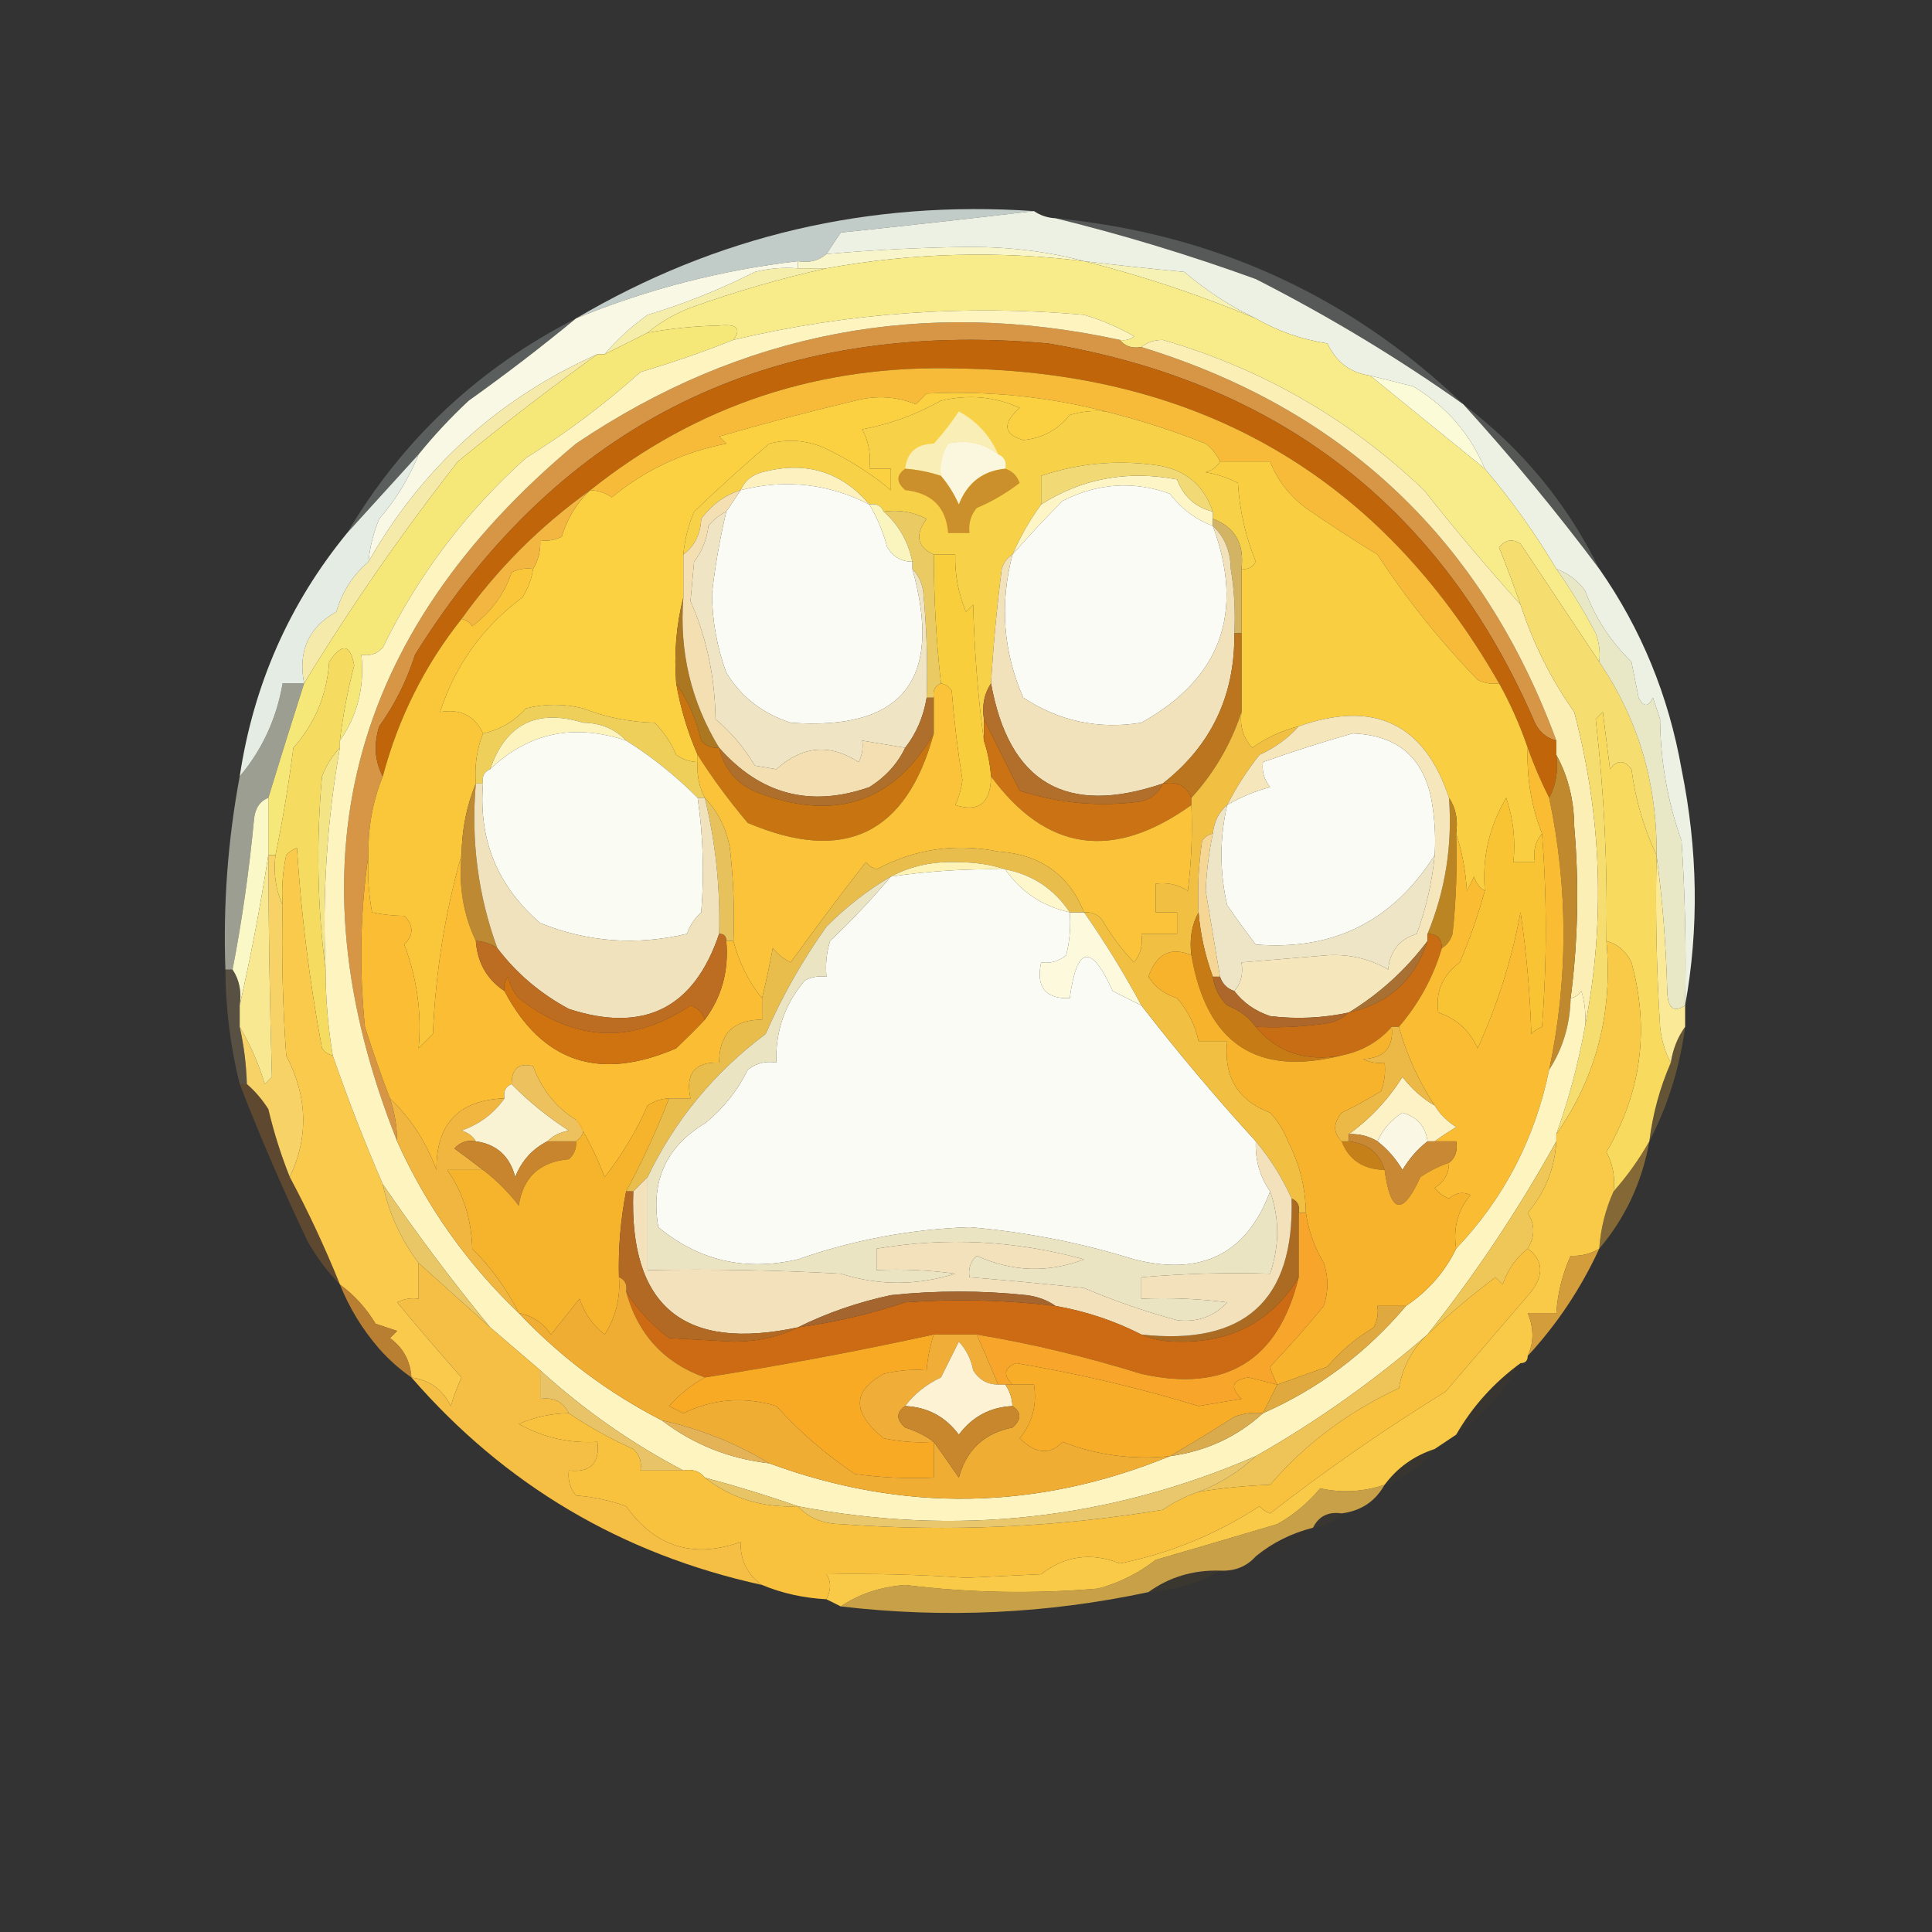 <?xml version="1.0" encoding="UTF-8"?>
<!DOCTYPE svg PUBLIC "-//W3C//DTD SVG 1.1//EN" "http://www.w3.org/Graphics/SVG/1.1/DTD/svg11.dtd">
<svg xmlns="http://www.w3.org/2000/svg" version="1.1" width="270px" height="270px" style="shape-rendering:geometricPrecision; text-rendering:geometricPrecision; image-rendering:optimizeQuality; fill-rule:evenodd; clip-rule:evenodd" xmlns:xlink="http://www.w3.org/1999/xlink">
<rect width="100%" height="100%" fill="#333333" stroke="none"/>
<g><path style="opacity:0.819" fill="#e1ece8" d="M 144.5,29.5 C 135.654,30.543 126.654,31.543 117.5,32.5C 116.807,33.518 116.141,34.518 115.5,35.5C 114.432,36.434 113.099,36.768 111.5,36.5C 100.849,37.732 90.515,40.399 80.5,44.5C 100.127,32.929 121.461,27.929 144.5,29.5 Z"/></g>
<g><path style="opacity:1" fill="#f8f5cb" d="M 151.5,36.5 C 139.403,35.008 127.403,35.341 115.5,37.5C 114.167,37.5 112.833,37.5 111.5,37.5C 111.5,37.167 111.5,36.833 111.5,36.5C 113.099,36.768 114.432,36.434 115.5,35.5C 122.141,34.917 128.807,34.584 135.5,34.5C 141.211,34.505 146.544,35.172 151.5,36.5 Z"/></g>
<g><path style="opacity:0.239" fill="#c6d3d0" d="M 147.5,30.5 C 169.634,32.641 188.634,41.307 204.5,56.5C 195.379,50.038 185.712,44.205 175.5,39C 166.223,35.634 156.89,32.8 147.5,30.5 Z"/></g>
<g><path style="opacity:1" fill="#f5edaa" d="M 111.5,37.5 C 112.833,37.5 114.167,37.5 115.5,37.5C 109.148,38.904 102.815,40.737 96.5,43C 94.242,43.876 92.242,45.043 90.5,46.5C 88.544,47.492 86.544,48.492 84.5,49.5C 86.237,47.45 88.237,45.617 90.5,44C 95.634,42.46 100.634,40.46 105.5,38C 107.473,37.505 109.473,37.338 111.5,37.5 Z"/></g>
<g><path style="opacity:1" fill="#f6f1b4" d="M 151.5,36.5 C 156.149,37.065 160.816,37.565 165.5,38C 168.585,40.628 171.919,42.795 175.5,44.5C 167.636,41.212 159.636,38.545 151.5,36.5 Z"/></g>
<g><path style="opacity:0.969" fill="#f3f7e9" d="M 144.5,29.5 C 145.391,30.11 146.391,30.443 147.5,30.5C 156.89,32.8 166.223,35.634 175.5,39C 185.712,44.205 195.379,50.038 204.5,56.5C 211.217,63.881 217.551,71.547 223.5,79.5C 229.36,87.891 233.193,97.224 235,107.5C 237.283,118.768 237.449,129.768 235.5,140.5C 235.666,132.826 235.5,125.159 235,117.5C 233.046,112.017 232.046,106.351 232,100.5C 231.667,99.5 231.333,98.5 231,97.5C 230.333,98.833 229.667,98.833 229,97.5C 228.667,95.833 228.333,94.167 228,92.5C 225.072,89.639 222.905,86.306 221.5,82.5C 220.431,81.091 219.097,80.091 217.5,79.5C 214.559,74.558 211.226,69.891 207.5,65.5C 205.461,60.622 202.127,56.788 197.5,54C 195.482,53.495 193.482,52.995 191.5,52.5C 188.747,52.121 186.747,50.621 185.5,48C 181.829,47.42 178.496,46.254 175.5,44.5C 171.919,42.795 168.585,40.628 165.5,38C 160.816,37.565 156.149,37.065 151.5,36.5C 146.544,35.172 141.211,34.505 135.5,34.5C 128.807,34.584 122.141,34.917 115.5,35.5C 116.141,34.518 116.807,33.518 117.5,32.5C 126.654,31.543 135.654,30.543 144.5,29.5 Z"/></g>
<g><path style="opacity:1" fill="#f8eb89" d="M 151.5,36.5 C 159.636,38.545 167.636,41.212 175.5,44.5C 178.496,46.254 181.829,47.42 185.5,48C 186.747,50.621 188.747,52.121 191.5,52.5C 196.809,56.803 202.142,61.137 207.5,65.5C 211.226,69.891 214.559,74.558 217.5,79.5C 219.509,82.354 221.343,85.354 223,88.5C 223.49,89.793 223.657,91.127 223.5,92.5C 219.894,87.092 216.228,81.592 212.5,76C 211.365,75.251 210.365,75.417 209.5,76.5C 210.578,79.207 211.578,81.874 212.5,84.5C 207.872,79.364 203.372,74.031 199,68.5C 188.526,58.514 176.36,51.514 162.5,47.5C 161.274,47.52 160.274,47.853 159.5,48.5C 158.209,48.737 157.209,48.404 156.5,47.5C 157.239,47.631 157.906,47.464 158.5,47C 156.283,45.725 153.949,44.725 151.5,44C 134.911,42.526 118.577,43.693 102.5,47.5C 103.643,45.899 102.976,45.233 100.5,45.5C 97.243,45.555 93.909,45.888 90.5,46.5C 92.242,45.043 94.242,43.876 96.5,43C 102.815,40.737 109.148,38.904 115.5,37.5C 127.403,35.341 139.403,35.008 151.5,36.5 Z"/></g>
<g><path style="opacity:0.278" fill="#c1cfca" d="M 80.5,44.5 C 75.685,48.47 70.685,52.303 65.5,56C 62.961,58.37 60.628,60.87 58.5,63.5C 55.167,67.167 51.833,70.833 48.5,74.5C 56.269,61.397 66.936,51.397 80.5,44.5 Z"/></g>
<g><path style="opacity:1" fill="#d79546" d="M 156.5,47.5 C 157.209,48.404 158.209,48.737 159.5,48.5C 187.856,57.186 207.189,75.519 217.5,103.5C 216.13,103.144 215.13,102.31 214.5,101C 201.593,71.122 178.927,53.455 146.5,48C 107.783,44.512 78.283,59.012 58,91.5C 56.863,95.107 55.197,98.44 53,101.5C 52.204,104.039 52.371,106.372 53.5,108.5C 52.083,111.998 51.416,115.665 51.5,119.5C 50.344,127.323 50.177,135.323 51,143.5C 52.103,146.98 53.269,150.313 54.5,153.5C 55.15,155.435 55.483,157.435 55.5,159.5C 40.217,121.134 48.55,88.634 80.5,62C 103.668,46.38 129.001,41.547 156.5,47.5 Z"/></g>
<g><path style="opacity:0.991" fill="#fafae7" d="M 111.5,36.5 C 111.5,36.833 111.5,37.167 111.5,37.5C 109.473,37.338 107.473,37.505 105.5,38C 100.634,40.46 95.634,42.46 90.5,44C 88.237,45.617 86.237,47.45 84.5,49.5C 84.167,49.5 83.833,49.5 83.5,49.5C 69.657,55.677 58.99,65.344 51.5,78.5C 51.687,76.436 52.187,74.436 53,72.5C 55.358,69.778 57.191,66.778 58.5,63.5C 60.628,60.87 62.961,58.37 65.5,56C 70.685,52.303 75.685,48.47 80.5,44.5C 90.515,40.399 100.849,37.732 111.5,36.5 Z"/></g>
<g><path style="opacity:1" fill="#c0650a" d="M 217.5,103.5 C 217.5,104.167 217.5,104.833 217.5,105.5C 217.795,107.735 217.461,109.735 216.5,111.5C 215.349,109.221 214.349,106.888 213.5,104.5C 212.403,101.314 211.07,98.314 209.5,95.5C 192.983,66.638 167.816,51.971 134,51.5C 114.628,50.902 97.461,56.569 82.5,68.5C 75.5,73.5 69.5,79.5 64.5,86.5C 59.316,93.038 55.649,100.372 53.5,108.5C 52.371,106.372 52.204,104.039 53,101.5C 55.197,98.44 56.863,95.107 58,91.5C 78.283,59.012 107.783,44.512 146.5,48C 178.927,53.455 201.593,71.122 214.5,101C 215.13,102.31 216.13,103.144 217.5,103.5 Z"/></g>
<g><path style="opacity:1" fill="#f8bb39" d="M 209.5,95.5 C 208.448,95.65 207.448,95.483 206.5,95C 201.256,89.593 196.589,83.76 192.5,77.5C 189.063,75.404 185.729,73.237 182.5,71C 180.135,69.21 178.468,67.044 177.5,64.5C 175.167,64.5 172.833,64.5 170.5,64.5C 170.047,63.542 169.381,62.708 168.5,62C 163.938,60.193 159.271,58.693 154.5,57.5C 146.413,55.421 138.08,54.588 129.5,55C 129,55.5 128.5,56 128,56.5C 125.263,55.389 122.429,55.223 119.5,56C 113.112,57.513 106.779,59.18 100.5,61C 100.833,61.333 101.167,61.667 101.5,62C 95.481,63.178 90.148,65.678 85.5,69.5C 84.583,68.873 83.583,68.539 82.5,68.5C 97.461,56.569 114.628,50.902 134,51.5C 167.816,51.971 192.983,66.638 209.5,95.5 Z"/></g>
<g><path style="opacity:1" fill="#f7d249" d="M 154.5,57.5 C 159.271,58.693 163.938,60.193 168.5,62C 169.381,62.708 170.047,63.542 170.5,64.5C 170.082,65.222 169.416,65.722 168.5,66C 170.101,66.273 171.601,66.773 173,67.5C 173.234,71.314 174.068,74.981 175.5,78.5C 175.043,79.297 174.376,79.631 173.5,79.5C 173.924,75.998 172.59,73.665 169.5,72.5C 169.5,72.167 169.5,71.833 169.5,71.5C 168.2,67.704 165.533,65.537 161.5,65C 156.037,64.246 150.704,64.746 145.5,66.5C 145.5,67.833 145.5,69.167 145.5,70.5C 143.902,72.698 142.569,75.031 141.5,77.5C 140.778,77.918 140.278,78.584 140,79.5C 139.316,84.822 138.816,90.156 138.5,95.5C 137.549,96.919 137.216,98.585 137.5,100.5C 137.5,101.5 137.5,102.5 137.5,103.5C 136.672,97.347 136.172,91.013 136,84.5C 135.667,84.833 135.333,85.167 135,85.5C 133.921,82.937 133.421,80.271 133.5,77.5C 132.5,77.5 131.5,77.5 130.5,77.5C 128.16,76.428 127.827,74.761 129.5,72.5C 127.604,71.534 125.604,71.201 123.5,71.5C 123.158,70.662 122.492,70.328 121.5,70.5C 117.568,65.877 112.568,64.377 106.5,66C 105.058,66.377 104.058,67.21 103.5,68.5C 101.284,69.203 99.451,70.536 98,72.5C 97.9,74.653 97.067,76.319 95.5,77.5C 95.687,75.436 96.187,73.436 97,71.5C 100.447,68.207 103.947,65.04 107.5,62C 110.047,61.34 112.547,61.507 115,62.5C 118.578,64.185 121.744,66.185 124.5,68.5C 124.5,67.5 124.5,66.5 124.5,65.5C 123.5,65.5 122.5,65.5 121.5,65.5C 121.739,63.533 121.406,61.7 120.5,60C 124.405,59.267 128.072,57.933 131.5,56C 135.362,55.087 139.028,55.42 142.5,57C 140.051,59.197 140.217,60.697 143,61.5C 145.664,61.251 147.831,60.085 149.5,58C 151.134,57.507 152.801,57.34 154.5,57.5 Z"/></g>
<g><path style="opacity:1" fill="#fcfbd8" d="M 191.5,52.5 C 193.482,52.995 195.482,53.495 197.5,54C 202.127,56.788 205.461,60.622 207.5,65.5C 202.142,61.137 196.809,56.803 191.5,52.5 Z"/></g>
<g><path style="opacity:1" fill="#f9eeb5" d="M 139.5,63.5 C 137.429,61.9 135.095,61.4 132.5,62C 131.62,63.356 131.286,64.856 131.5,66.5C 129.883,65.962 128.216,65.629 126.5,65.5C 126.756,63.224 128.09,62.057 130.5,62C 131.787,60.59 132.954,59.09 134,57.5C 136.521,58.881 138.355,60.881 139.5,63.5 Z"/></g>
<g><path style="opacity:1" fill="#fcefb6" d="M 212.5,84.5 C 214.262,89.929 216.762,94.929 220,99.5C 223.868,114.202 224.368,128.868 221.5,143.5C 221.66,141.801 221.494,140.134 221,138.5C 220.617,139.056 220.117,139.389 219.5,139.5C 220.532,131.528 220.698,123.528 220,115.5C 219.974,111.821 219.14,108.488 217.5,105.5C 217.5,104.833 217.5,104.167 217.5,103.5C 207.189,75.519 187.856,57.186 159.5,48.5C 160.274,47.853 161.274,47.52 162.5,47.5C 176.36,51.514 188.526,58.514 199,68.5C 203.372,74.031 207.872,79.364 212.5,84.5 Z"/></g>
<g><path style="opacity:1" fill="#fbf7de" d="M 139.5,63.5 C 140.338,63.842 140.672,64.508 140.5,65.5C 137.358,65.799 135.191,67.466 134,70.5C 133.338,69.016 132.504,67.683 131.5,66.5C 131.286,64.856 131.62,63.356 132.5,62C 135.095,61.4 137.429,61.9 139.5,63.5 Z"/></g>
<g><path style="opacity:1" fill="#fdf1bf" d="M 121.5,70.5 C 115.757,67.578 109.757,66.911 103.5,68.5C 104.058,67.21 105.058,66.377 106.5,66C 112.568,64.377 117.568,65.877 121.5,70.5 Z"/></g>
<g><path style="opacity:1" fill="#fdf5c5" d="M 169.5,71.5 C 169.5,71.833 169.5,72.167 169.5,72.5C 169.5,72.833 169.5,73.167 169.5,73.5C 167.095,72.602 165.095,71.102 163.5,69C 158.408,67.181 153.408,67.514 148.5,70C 146.034,72.479 143.701,74.979 141.5,77.5C 142.569,75.031 143.902,72.698 145.5,70.5C 151.197,66.861 157.53,65.694 164.5,67C 165.39,69.391 167.057,70.891 169.5,71.5 Z"/></g>
<g><path style="opacity:1" fill="#f1da76" d="M 169.5,71.5 C 167.057,70.891 165.39,69.391 164.5,67C 157.53,65.694 151.197,66.861 145.5,70.5C 145.5,69.167 145.5,67.833 145.5,66.5C 150.704,64.746 156.037,64.246 161.5,65C 165.533,65.537 168.2,67.704 169.5,71.5 Z"/></g>
<g><path style="opacity:1" fill="#cb8f2b" d="M 126.5,65.5 C 128.216,65.629 129.883,65.962 131.5,66.5C 132.504,67.683 133.338,69.016 134,70.5C 135.191,67.466 137.358,65.799 140.5,65.5C 141.478,65.811 142.145,66.478 142.5,67.5C 140.664,68.919 138.664,70.086 136.5,71C 135.663,72.011 135.33,73.178 135.5,74.5C 134.5,74.5 133.5,74.5 132.5,74.5C 132.225,70.891 130.225,68.891 126.5,68.5C 125.224,67.386 125.224,66.386 126.5,65.5 Z"/></g>
<g><path style="opacity:1" fill="#f6eaab" d="M 83.5,49.5 C 76.922,54.225 70.422,59.225 64,64.5C 56.191,74.461 49.024,84.794 42.5,95.5C 41.621,90.999 43.121,87.666 47,85.5C 47.84,82.659 49.34,80.325 51.5,78.5C 58.99,65.344 69.657,55.677 83.5,49.5 Z"/></g>
<g><path style="opacity:1" fill="#face41" d="M 170.5,64.5 C 172.833,64.5 175.167,64.5 177.5,64.5C 178.468,67.044 180.135,69.21 182.5,71C 185.729,73.237 189.063,75.404 192.5,77.5C 196.589,83.76 201.256,89.593 206.5,95C 207.448,95.483 208.448,95.65 209.5,95.5C 211.07,98.314 212.403,101.314 213.5,104.5C 213.339,108.723 214.006,112.723 215.5,116.5C 214.566,117.568 214.232,118.901 214.5,120.5C 213.5,120.5 212.5,120.5 211.5,120.5C 211.817,117.428 211.484,114.428 210.5,111.5C 208.118,115.506 207.118,119.839 207.5,124.5C 206.778,124.082 206.278,123.416 206,122.5C 205.667,123.167 205.333,123.833 205,124.5C 204.817,121.635 204.317,118.969 203.5,116.5C 203.784,114.585 203.451,112.919 202.5,111.5C 199.061,101.118 192.061,97.785 181.5,101.5C 179.16,102.086 176.993,103.086 175,104.5C 173.731,103.095 173.231,101.429 173.5,99.5C 173.5,95.833 173.5,92.167 173.5,88.5C 173.5,85.5 173.5,82.5 173.5,79.5C 174.376,79.631 175.043,79.297 175.5,78.5C 174.068,74.981 173.234,71.314 173,67.5C 171.601,66.773 170.101,66.273 168.5,66C 169.416,65.722 170.082,65.222 170.5,64.5 Z"/></g>
<g><path style="opacity:1" fill="#f6e779" d="M 102.5,47.5 C 98.262,49.185 93.928,50.685 89.5,52C 84.49,56.497 79.156,60.497 73.5,64C 65.067,71.586 58.401,80.42 53.5,90.5C 52.675,91.386 51.675,91.719 50.5,91.5C 50.966,95.982 49.966,99.982 47.5,103.5C 47.924,99.966 48.591,96.466 49.5,93C 48.956,89.987 47.789,89.821 46,92.5C 45.695,97.084 44.029,101.084 41,104.5C 40.357,109.545 39.524,114.545 38.5,119.5C 38.167,119.5 37.833,119.5 37.5,119.5C 37.5,116.833 37.5,114.167 37.5,111.5C 39.099,106.262 40.766,100.929 42.5,95.5C 49.024,84.794 56.191,74.461 64,64.5C 70.422,59.225 76.922,54.225 83.5,49.5C 83.833,49.5 84.167,49.5 84.5,49.5C 86.544,48.492 88.544,47.492 90.5,46.5C 93.909,45.888 97.243,45.555 100.5,45.5C 102.976,45.233 103.643,45.899 102.5,47.5 Z"/></g>
<g><path style="opacity:0.231" fill="#c7d2c8" d="M 204.5,56.5 C 212.654,62.655 218.987,70.321 223.5,79.5C 217.551,71.547 211.217,63.881 204.5,56.5 Z"/></g>
<g><path style="opacity:0.949" fill="#edf5ec" d="M 58.5,63.5 C 57.191,66.778 55.358,69.778 53,72.5C 52.187,74.436 51.687,76.436 51.5,78.5C 49.34,80.325 47.84,82.659 47,85.5C 43.121,87.666 41.621,90.999 42.5,95.5C 41.5,95.5 40.5,95.5 39.5,95.5C 38.637,100.453 36.637,104.786 33.5,108.5C 35.425,95.695 40.425,84.362 48.5,74.5C 51.833,70.833 55.167,67.167 58.5,63.5 Z"/></g>
<g><path style="opacity:1" fill="#e9ca63" d="M 123.5,71.5 C 125.604,71.201 127.604,71.534 129.5,72.5C 127.827,74.761 128.16,76.428 130.5,77.5C 130.502,83.523 130.835,89.523 131.5,95.5C 130.662,95.842 130.328,96.508 130.5,97.5C 130.167,97.5 129.833,97.5 129.5,97.5C 129.666,92.489 129.499,87.489 129,82.5C 128.768,81.263 128.268,80.263 127.5,79.5C 127.5,79.167 127.5,78.833 127.5,78.5C 126.937,75.705 125.604,73.372 123.5,71.5 Z"/></g>
<g><path style="opacity:1" fill="#fafbf4" d="M 121.5,70.5 C 122.594,72.359 123.427,74.359 124,76.5C 124.816,77.823 125.983,78.489 127.5,78.5C 127.5,78.833 127.5,79.167 127.5,79.5C 131.831,94.977 126.165,102.144 110.5,101C 106.552,99.718 103.552,97.385 101.5,94C 100.206,90.45 99.539,86.784 99.5,83C 99.938,79.091 100.604,75.258 101.5,71.5C 102.167,70.5 102.833,69.5 103.5,68.5C 109.757,66.911 115.757,67.578 121.5,70.5 Z"/></g>
<g><path style="opacity:1" fill="#fbd041" d="M 154.5,57.5 C 152.801,57.34 151.134,57.507 149.5,58C 147.831,60.085 145.664,61.251 143,61.5C 140.217,60.697 140.051,59.197 142.5,57C 139.028,55.42 135.362,55.087 131.5,56C 128.072,57.933 124.405,59.267 120.5,60C 121.406,61.7 121.739,63.533 121.5,65.5C 122.5,65.5 123.5,65.5 124.5,65.5C 124.5,66.5 124.5,67.5 124.5,68.5C 121.744,66.185 118.578,64.185 115,62.5C 112.547,61.507 110.047,61.34 107.5,62C 103.947,65.04 100.447,68.207 97,71.5C 96.187,73.436 95.687,75.436 95.5,77.5C 95.5,79.5 95.5,81.5 95.5,83.5C 94.517,87.298 94.183,91.298 94.5,95.5C 95.101,98.968 96.101,102.301 97.5,105.5C 97.5,105.833 97.5,106.167 97.5,106.5C 96.417,106.461 95.417,106.127 94.5,105.5C 93.772,103.807 92.772,102.307 91.5,101C 87.972,100.911 84.638,100.244 81.5,99C 78.833,98.333 76.167,98.333 73.5,99C 71.868,100.82 69.868,101.986 67.5,102.5C 66.358,100.028 64.358,99.028 61.5,99.5C 63.63,92.941 67.464,87.607 73,83.5C 73.791,82.255 74.291,80.922 74.5,79.5C 75.234,78.292 75.567,76.959 75.5,75.5C 76.552,75.65 77.552,75.483 78.5,75C 79.296,72.398 80.629,70.232 82.5,68.5C 83.583,68.539 84.583,68.873 85.5,69.5C 90.148,65.678 95.481,63.178 101.5,62C 101.167,61.667 100.833,61.333 100.5,61C 106.779,59.18 113.112,57.513 119.5,56C 122.429,55.223 125.263,55.389 128,56.5C 128.5,56 129,55.5 129.5,55C 138.08,54.588 146.413,55.421 154.5,57.5 Z"/></g>
<g><path style="opacity:1" fill="#faf4bf" d="M 121.5,70.5 C 122.492,70.328 123.158,70.662 123.5,71.5C 125.604,73.372 126.937,75.705 127.5,78.5C 125.983,78.489 124.816,77.823 124,76.5C 123.427,74.359 122.594,72.359 121.5,70.5 Z"/></g>
<g><path style="opacity:1" fill="#fafbf4" d="M 169.5,73.5 C 173.959,85.632 170.625,94.799 159.5,101C 153.539,101.968 148.039,100.801 143,97.5C 140.186,91.058 139.686,84.391 141.5,77.5C 143.701,74.979 146.034,72.479 148.5,70C 153.408,67.514 158.408,67.181 163.5,69C 165.095,71.102 167.095,72.602 169.5,73.5 Z"/></g>
<g><path style="opacity:1" fill="#f3b641" d="M 82.5,68.5 C 80.629,70.232 79.296,72.398 78.5,75C 77.552,75.483 76.552,75.65 75.5,75.5C 75.567,76.959 75.234,78.292 74.5,79.5C 73.448,79.35 72.448,79.517 71.5,80C 70.469,83.04 68.635,85.54 66,87.5C 65.617,86.944 65.117,86.611 64.5,86.5C 69.5,79.5 75.5,73.5 82.5,68.5 Z"/></g>
<g><path style="opacity:1" fill="#d3b364" d="M 169.5,73.5 C 169.5,73.167 169.5,72.833 169.5,72.5C 172.59,73.665 173.924,75.998 173.5,79.5C 173.5,82.5 173.5,85.5 173.5,88.5C 173.167,88.5 172.833,88.5 172.5,88.5C 172.665,85.482 172.498,82.482 172,79.5C 171.963,77.026 171.13,75.026 169.5,73.5 Z"/></g>
<g><path style="opacity:1" fill="#f5dd70" d="M 223.5,92.5 C 228.955,100.545 231.622,109.545 231.5,119.5C 229.736,115.795 228.569,111.795 228,107.5C 227,106.167 226,106.167 225,107.5C 224.667,104.833 224.333,102.167 224,99.5C 223.667,99.833 223.333,100.167 223,100.5C 224.177,110.717 224.677,121.051 224.5,131.5C 225.41,141.534 223.077,150.534 217.5,158.5C 219.25,153.587 220.583,148.587 221.5,143.5C 224.368,128.868 223.868,114.202 220,99.5C 216.762,94.929 214.262,89.929 212.5,84.5C 211.578,81.874 210.578,79.207 209.5,76.5C 210.365,75.417 211.365,75.251 212.5,76C 216.228,81.592 219.894,87.092 223.5,92.5 Z"/></g>
<g><path style="opacity:1" fill="#ab7720" d="M 95.5,83.5 C 94.912,91.062 96.578,98.062 100.5,104.5C 99.504,104.586 98.671,104.252 98,103.5C 97.295,100.524 96.129,97.858 94.5,95.5C 94.183,91.298 94.517,87.298 95.5,83.5 Z"/></g>
<g><path style="opacity:1" fill="#eecf5a" d="M 97.5,106.5 C 97.366,108.292 97.699,109.958 98.5,111.5C 98.167,111.5 97.833,111.5 97.5,111.5C 94.436,108.43 91.103,105.763 87.5,103.5C 85.974,101.87 83.974,101.037 81.5,101C 75.011,99.01 70.678,101.177 68.5,107.5C 67.662,107.842 67.328,108.508 67.5,109.5C 67.167,109.5 66.833,109.5 66.5,109.5C 66.298,107.05 66.631,104.717 67.5,102.5C 69.868,101.986 71.868,100.82 73.5,99C 76.167,98.333 78.833,98.333 81.5,99C 84.638,100.244 87.972,100.911 91.5,101C 92.772,102.307 93.772,103.807 94.5,105.5C 95.417,106.127 96.417,106.461 97.5,106.5 Z"/></g>
<g><path style="opacity:1" fill="#efe4c3" d="M 101.5,71.5 C 100.604,75.258 99.938,79.091 99.5,83C 99.539,86.784 100.206,90.45 101.5,94C 103.552,97.385 106.552,99.718 110.5,101C 126.165,102.144 131.831,94.977 127.5,79.5C 128.268,80.263 128.768,81.263 129,82.5C 129.499,87.489 129.666,92.489 129.5,97.5C 129.065,100.157 128.065,102.491 126.5,104.5C 124.5,104.167 122.5,103.833 120.5,103.5C 120.649,104.552 120.483,105.552 120,106.5C 115.968,103.889 112.135,104.222 108.5,107.5C 107.5,107.333 106.5,107.167 105.5,107C 104.042,104.54 102.209,102.373 100,100.5C 99.916,94.614 98.75,89.114 96.5,84C 96.667,82.167 96.833,80.333 97,78.5C 98.117,77.051 98.784,75.384 99,73.5C 99.708,72.62 100.542,71.953 101.5,71.5 Z"/></g>
<g><path style="opacity:1" fill="#f8ce3c" d="M 130.5,77.5 C 131.5,77.5 132.5,77.5 133.5,77.5C 133.421,80.271 133.921,82.937 135,85.5C 135.333,85.167 135.667,84.833 136,84.5C 136.172,91.013 136.672,97.347 137.5,103.5C 138.038,105.117 138.371,106.784 138.5,108.5C 138.454,112.235 136.787,113.568 133.5,112.5C 134.022,111.393 134.355,110.226 134.5,109C 133.836,104.856 133.336,100.689 133,96.5C 132.617,95.944 132.117,95.611 131.5,95.5C 130.835,89.523 130.502,83.523 130.5,77.5 Z"/></g>
<g><path style="opacity:1" fill="#f1e2bb" d="M 169.5,73.5 C 171.13,75.026 171.963,77.026 172,79.5C 172.498,82.482 172.665,85.482 172.5,88.5C 172.606,97.204 169.272,104.204 162.5,109.5C 149.007,114.09 141.007,109.424 138.5,95.5C 138.816,90.156 139.316,84.822 140,79.5C 140.278,78.584 140.778,77.918 141.5,77.5C 139.686,84.391 140.186,91.058 143,97.5C 148.039,100.801 153.539,101.968 159.5,101C 170.625,94.799 173.959,85.632 169.5,73.5 Z"/></g>
<g><path style="opacity:0.903" fill="#fbfad5" d="M 217.5,79.5 C 219.097,80.091 220.431,81.091 221.5,82.5C 222.905,86.306 225.072,89.639 228,92.5C 228.333,94.167 228.667,95.833 229,97.5C 229.667,98.833 230.333,98.833 231,97.5C 231.333,98.5 231.667,99.5 232,100.5C 232.046,106.351 233.046,112.017 235,117.5C 235.5,125.159 235.666,132.826 235.5,140.5C 233.908,141.602 233.075,140.935 233,138.5C 232.828,131.987 232.328,125.653 231.5,119.5C 231.622,109.545 228.955,100.545 223.5,92.5C 223.657,91.127 223.49,89.793 223,88.5C 221.343,85.354 219.509,82.354 217.5,79.5 Z"/></g>
<g><path style="opacity:1" fill="#f5dc60" d="M 47.5,103.5 C 47.5,103.833 47.5,104.167 47.5,104.5C 46.441,105.6 45.608,106.934 45,108.5C 44.176,117.676 44.343,126.676 45.5,135.5C 45.505,139.534 45.838,143.534 46.5,147.5C 45.883,147.389 45.383,147.056 45,146.5C 43.269,137.256 42.102,127.923 41.5,118.5C 40.914,118.709 40.414,119.043 40,119.5C 39.503,121.81 39.337,124.143 39.5,126.5C 38.532,124.393 38.198,122.059 38.5,119.5C 39.524,114.545 40.357,109.545 41,104.5C 44.029,101.084 45.695,97.084 46,92.5C 47.789,89.821 48.956,89.987 49.5,93C 48.591,96.466 47.924,99.966 47.5,103.5 Z"/></g>
<g><path style="opacity:1" fill="#fdf3bc" d="M 87.5,103.5 C 80.174,101.062 73.841,102.395 68.5,107.5C 70.678,101.177 75.011,99.01 81.5,101C 83.974,101.037 85.974,101.87 87.5,103.5 Z"/></g>
<g><path style="opacity:1" fill="#f3dfb2" d="M 103.5,68.5 C 102.833,69.5 102.167,70.5 101.5,71.5C 100.542,71.953 99.708,72.62 99,73.5C 98.784,75.384 98.117,77.051 97,78.5C 96.833,80.333 96.667,82.167 96.5,84C 98.75,89.114 99.916,94.614 100,100.5C 102.209,102.373 104.042,104.54 105.5,107C 106.5,107.167 107.5,107.333 108.5,107.5C 112.135,104.222 115.968,103.889 120,106.5C 120.483,105.552 120.649,104.552 120.5,103.5C 122.5,103.833 124.5,104.167 126.5,104.5C 125.432,106.74 123.766,108.574 121.5,110C 113.262,112.88 106.262,111.047 100.5,104.5C 96.578,98.062 94.912,91.062 95.5,83.5C 95.5,81.5 95.5,79.5 95.5,77.5C 97.067,76.319 97.9,74.653 98,72.5C 99.451,70.536 101.284,69.203 103.5,68.5 Z"/></g>
<g><path style="opacity:0.553" fill="#eff4dd" d="M 42.5,95.5 C 40.766,100.929 39.099,106.262 37.5,111.5C 36.306,111.97 35.64,112.97 35.5,114.5C 34.823,121.651 33.823,128.651 32.5,135.5C 32.167,135.5 31.833,135.5 31.5,135.5C 31.172,126.4 31.838,117.4 33.5,108.5C 36.637,104.786 38.637,100.453 39.5,95.5C 40.5,95.5 41.5,95.5 42.5,95.5 Z"/></g>
<g><path style="opacity:1" fill="#bb751f" d="M 172.5,88.5 C 172.833,88.5 173.167,88.5 173.5,88.5C 173.5,92.167 173.5,95.833 173.5,99.5C 172.029,103.978 169.696,107.978 166.5,111.5C 165.817,109.824 164.483,109.157 162.5,109.5C 169.272,104.204 172.606,97.204 172.5,88.5 Z"/></g>
<g><path style="opacity:1" fill="#ae6e2c" d="M 129.5,97.5 C 129.833,97.5 130.167,97.5 130.5,97.5C 130.5,99.167 130.5,100.833 130.5,102.5C 125.036,111.936 117.036,114.769 106.5,111C 103.267,109.901 101.267,107.735 100.5,104.5C 106.262,111.047 113.262,112.88 121.5,110C 123.766,108.574 125.432,106.74 126.5,104.5C 128.065,102.491 129.065,100.157 129.5,97.5 Z"/></g>
<g><path style="opacity:1" fill="#b26f2b" d="M 138.5,95.5 C 141.007,109.424 149.007,114.09 162.5,109.5C 161.942,110.79 160.942,111.623 159.5,112C 153.704,112.791 148.037,112.291 142.5,110.5C 140.837,107.169 139.17,103.835 137.5,100.5C 137.216,98.585 137.549,96.919 138.5,95.5 Z"/></g>
<g><path style="opacity:1" fill="#fafbf5" d="M 200.5,119.5 C 194.684,128.716 186.351,132.882 175.5,132C 174.098,130.18 172.765,128.346 171.5,126.5C 170.431,121.844 170.431,117.178 171.5,112.5C 173.359,111.406 175.359,110.573 177.5,110C 176.663,108.989 176.33,107.822 176.5,106.5C 180.568,105.06 184.735,103.726 189,102.5C 195.12,102.702 198.786,105.702 200,111.5C 200.497,114.146 200.664,116.813 200.5,119.5 Z"/></g>
<g><path style="opacity:1" fill="#fafbf3" d="M 87.5,103.5 C 91.103,105.763 94.436,108.43 97.5,111.5C 98.266,116.82 98.432,122.154 98,127.5C 97.085,128.328 96.419,129.328 96,130.5C 88.965,132.175 82.132,131.675 75.5,129C 69.526,123.869 66.86,117.369 67.5,109.5C 67.328,108.508 67.662,107.842 68.5,107.5C 73.841,102.395 80.174,101.062 87.5,103.5 Z"/></g>
<g><path style="opacity:1" fill="#f8da5e" d="M 231.5,119.5 C 231.334,127.507 231.5,135.507 232,143.5C 232.198,145.382 232.698,147.048 233.5,148.5C 231.967,152.028 230.967,155.695 230.5,159.5C 229.079,162.009 227.412,164.343 225.5,166.5C 225.739,164.533 225.406,162.699 224.5,161C 229.39,152.66 230.556,143.826 228,134.5C 227.241,132.937 226.074,131.937 224.5,131.5C 224.677,121.051 224.177,110.717 223,100.5C 223.333,100.167 223.667,99.833 224,99.5C 224.333,102.167 224.667,104.833 225,107.5C 226,106.167 227,106.167 228,107.5C 228.569,111.795 229.736,115.795 231.5,119.5 Z"/></g>
<g><path style="opacity:1" fill="#fbc73a" d="M 74.5,79.5 C 74.291,80.922 73.791,82.255 73,83.5C 67.464,87.607 63.63,92.941 61.5,99.5C 64.358,99.028 66.358,100.028 67.5,102.5C 66.631,104.717 66.298,107.05 66.5,109.5C 65.215,112.589 64.549,115.922 64.5,119.5C 62.21,127.45 60.877,135.783 60.5,144.5C 59.833,145.167 59.167,145.833 58.5,146.5C 58.958,141.598 58.291,136.765 56.5,132C 57.833,130.667 57.833,129.333 56.5,128C 54.82,127.966 53.32,127.799 52,127.5C 51.503,124.854 51.336,122.187 51.5,119.5C 51.416,115.665 52.083,111.998 53.5,108.5C 55.649,100.372 59.316,93.038 64.5,86.5C 65.117,86.611 65.617,86.944 66,87.5C 68.635,85.54 70.469,83.04 71.5,80C 72.448,79.517 73.448,79.35 74.5,79.5 Z"/></g>
<g><path style="opacity:1" fill="#c87411" d="M 94.5,95.5 C 96.129,97.858 97.295,100.524 98,103.5C 98.671,104.252 99.504,104.586 100.5,104.5C 101.267,107.735 103.267,109.901 106.5,111C 117.036,114.769 125.036,111.936 130.5,102.5C 126.669,116.582 118.002,120.748 104.5,115C 101.889,111.91 99.555,108.744 97.5,105.5C 96.101,102.301 95.101,98.968 94.5,95.5 Z"/></g>
<g><path style="opacity:1" fill="#ca7214" d="M 137.5,100.5 C 139.17,103.835 140.837,107.169 142.5,110.5C 148.037,112.291 153.704,112.791 159.5,112C 160.942,111.623 161.942,110.79 162.5,109.5C 164.483,109.157 165.817,109.824 166.5,111.5C 166.5,111.833 166.5,112.167 166.5,112.5C 155.556,120.348 146.223,119.015 138.5,108.5C 138.371,106.784 138.038,105.117 137.5,103.5C 137.5,102.5 137.5,101.5 137.5,100.5 Z"/></g>
<g><path style="opacity:1" fill="#fac339" d="M 131.5,95.5 C 132.117,95.611 132.617,95.944 133,96.5C 133.336,100.689 133.836,104.856 134.5,109C 134.355,110.226 134.022,111.393 133.5,112.5C 136.787,113.568 138.454,112.235 138.5,108.5C 146.223,119.015 155.556,120.348 166.5,112.5C 166.666,116.514 166.499,120.514 166,124.5C 164.644,123.62 163.144,123.286 161.5,123.5C 161.5,124.833 161.5,126.167 161.5,127.5C 162.5,127.5 163.5,127.5 164.5,127.5C 164.5,128.5 164.5,129.5 164.5,130.5C 162.833,130.5 161.167,130.5 159.5,130.5C 159.762,131.978 159.429,133.311 158.5,134.5C 156.768,132.717 155.268,130.717 154,128.5C 153.329,127.748 152.496,127.414 151.5,127.5C 149.372,122.228 145.372,119.394 139.5,119C 133.492,117.804 127.825,118.637 122.5,121.5C 121.914,121.291 121.414,120.957 121,120.5C 117.442,125.056 113.942,129.723 110.5,134.5C 109.522,134.023 108.689,133.357 108,132.5C 107.56,134.866 107.06,137.199 106.5,139.5C 104.613,137.211 103.279,134.545 102.5,131.5C 102.666,127.154 102.499,122.821 102,118.5C 101.478,115.719 100.311,113.385 98.5,111.5C 97.699,109.958 97.366,108.292 97.5,106.5C 97.5,106.167 97.5,105.833 97.5,105.5C 99.555,108.744 101.889,111.91 104.5,115C 118.002,120.748 126.669,116.582 130.5,102.5C 130.5,100.833 130.5,99.167 130.5,97.5C 130.328,96.508 130.662,95.842 131.5,95.5 Z"/></g>
<g><path style="opacity:1" fill="#f9c434" d="M 215.5,116.5 C 216.2,125.402 216.2,134.402 215.5,143.5C 214.914,143.709 214.414,144.043 214,144.5C 213.83,138.804 213.33,133.138 212.5,127.5C 211.264,134.122 209.264,140.456 206.5,146.5C 205.395,144.031 203.562,142.364 201,141.5C 200.591,138.642 201.591,136.309 204,134.5C 205.4,131.26 206.567,127.927 207.5,124.5C 207.118,119.839 208.118,115.506 210.5,111.5C 211.484,114.428 211.817,117.428 211.5,120.5C 212.5,120.5 213.5,120.5 214.5,120.5C 214.232,118.901 214.566,117.568 215.5,116.5 Z"/></g>
<g><path style="opacity:1" fill="#faf8c6" d="M 37.5,111.5 C 37.5,114.167 37.5,116.833 37.5,119.5C 36.411,126.543 35.078,133.543 33.5,140.5C 33.785,138.585 33.451,136.919 32.5,135.5C 33.823,128.651 34.823,121.651 35.5,114.5C 35.64,112.97 36.306,111.97 37.5,111.5 Z"/></g>
<g><path style="opacity:1" fill="#e7c25c" d="M 98.5,111.5 C 100.311,113.385 101.478,115.719 102,118.5C 102.499,122.821 102.666,127.154 102.5,131.5C 102.167,131.5 101.833,131.5 101.5,131.5C 101.5,130.833 101.167,130.5 100.5,130.5C 100.673,124.066 100.006,117.733 98.5,111.5 Z"/></g>
<g><path style="opacity:1" fill="#bd8932" d="M 66.5,109.5 C 65.805,117.451 66.805,125.118 69.5,132.5C 68.609,131.89 67.609,131.557 66.5,131.5C 64.75,127.817 64.083,123.817 64.5,119.5C 64.549,115.922 65.215,112.589 66.5,109.5 Z"/></g>
<g><path style="opacity:1" fill="#c1892d" d="M 217.5,105.5 C 219.14,108.488 219.974,111.821 220,115.5C 220.698,123.528 220.532,131.528 219.5,139.5C 219.41,143.214 218.41,146.548 216.5,149.5C 219.167,136.833 219.167,124.167 216.5,111.5C 217.461,109.735 217.795,107.735 217.5,105.5 Z"/></g>
<g><path style="opacity:1" fill="#bb8524" d="M 202.5,111.5 C 203.451,112.919 203.784,114.585 203.5,116.5C 203.666,121.179 203.499,125.845 203,130.5C 202.722,131.416 202.222,132.082 201.5,132.5C 201.5,131.167 200.833,130.5 199.5,130.5C 201.992,124.463 202.992,118.129 202.5,111.5 Z"/></g>
<g><path style="opacity:1" fill="#f3e486" d="M 47.5,104.5 C 45.698,114.721 45.032,125.054 45.5,135.5C 44.343,126.676 44.176,117.676 45,108.5C 45.608,106.934 46.441,105.6 47.5,104.5 Z"/></g>
<g><path style="opacity:1" fill="#fafbf4" d="M 140.5,121.5 C 142.654,124.635 145.654,126.635 149.5,127.5C 149.662,129.527 149.495,131.527 149,133.5C 147.989,134.337 146.822,134.67 145.5,134.5C 144.756,137.95 146.09,139.616 149.5,139.5C 150.492,132.156 152.492,131.823 155.5,138.5C 156.86,139.18 158.193,139.847 159.5,140.5C 164.614,147.09 169.947,153.423 175.5,159.5C 175.4,162.108 176.067,164.442 177.5,166.5C 174.247,175.225 167.913,178.392 158.5,176C 151.045,173.676 143.379,172.176 135.5,171.5C 127.272,171.779 119.272,173.279 111.5,176C 104.156,177.693 97.656,176.193 92,171.5C 90.904,165.097 93.07,160.263 98.5,157C 101.039,154.958 103.039,152.458 104.5,149.5C 105.689,148.571 107.022,148.238 108.5,148.5C 108.347,144.125 109.68,140.292 112.5,137C 113.448,136.517 114.448,136.351 115.5,136.5C 115.34,134.801 115.506,133.134 116,131.5C 119.038,128.631 121.871,125.631 124.5,122.5C 129.797,121.725 135.13,121.392 140.5,121.5 Z"/></g>
<g><path style="opacity:1" fill="#f1c042" d="M 173.5,99.5 C 173.231,101.429 173.731,103.095 175,104.5C 176.993,103.086 179.16,102.086 181.5,101.5C 180,103.179 178.167,104.512 176,105.5C 174.25,107.734 172.75,110.068 171.5,112.5C 170.326,113.514 169.66,114.847 169.5,116.5C 168.883,116.611 168.383,116.944 168,117.5C 167.502,120.817 167.335,124.15 167.5,127.5C 166.539,129.265 166.205,131.265 166.5,133.5C 163.634,132.264 161.634,133.264 160.5,136.5C 161.436,137.974 162.77,138.974 164.5,139.5C 166.033,141.289 167.033,143.289 167.5,145.5C 168.833,145.5 170.167,145.5 171.5,145.5C 170.97,150.451 172.97,153.784 177.5,155.5C 178.584,156.665 179.417,157.998 180,159.5C 181.608,162.621 182.441,165.954 182.5,169.5C 182.167,169.5 181.833,169.5 181.5,169.5C 181.672,168.508 181.338,167.842 180.5,167.5C 179.201,164.605 177.535,161.938 175.5,159.5C 169.947,153.423 164.614,147.09 159.5,140.5C 157.095,136.027 154.429,131.694 151.5,127.5C 152.496,127.414 153.329,127.748 154,128.5C 155.268,130.717 156.768,132.717 158.5,134.5C 159.429,133.311 159.762,131.978 159.5,130.5C 161.167,130.5 162.833,130.5 164.5,130.5C 164.5,129.5 164.5,128.5 164.5,127.5C 163.5,127.5 162.5,127.5 161.5,127.5C 161.5,126.167 161.5,124.833 161.5,123.5C 163.144,123.286 164.644,123.62 166,124.5C 166.499,120.514 166.666,116.514 166.5,112.5C 166.5,112.167 166.5,111.833 166.5,111.5C 169.696,107.978 172.029,103.978 173.5,99.5 Z"/></g>
<g><path style="opacity:1" fill="#f5d695" d="M 169.5,116.5 C 168.948,119.116 168.614,121.783 168.5,124.5C 169.179,128.524 169.846,132.524 170.5,136.5C 170.167,136.5 169.833,136.5 169.5,136.5C 168.422,133.598 167.756,130.598 167.5,127.5C 167.335,124.15 167.502,120.817 168,117.5C 168.383,116.944 168.883,116.611 169.5,116.5 Z"/></g>
<g><path style="opacity:1" fill="#fcf9dd" d="M 149.5,127.5 C 150.167,127.5 150.833,127.5 151.5,127.5C 154.429,131.694 157.095,136.027 159.5,140.5C 158.193,139.847 156.86,139.18 155.5,138.5C 152.492,131.823 150.492,132.156 149.5,139.5C 146.09,139.616 144.756,137.95 145.5,134.5C 146.822,134.67 147.989,134.337 149,133.5C 149.495,131.527 149.662,129.527 149.5,127.5 Z"/></g>
<g><path style="opacity:1" fill="#ede5c6" d="M 171.5,112.5 C 170.431,117.178 170.431,121.844 171.5,126.5C 172.765,128.346 174.098,130.18 175.5,132C 186.351,132.882 194.684,128.716 200.5,119.5C 200.143,123.263 199.31,126.93 198,130.5C 195.56,131.274 194.227,132.94 194,135.5C 191.413,133.986 188.58,133.32 185.5,133.5C 181.493,133.835 177.493,134.168 173.5,134.5C 173.768,136.099 173.434,137.432 172.5,138.5C 171.5,138.167 170.833,137.5 170.5,136.5C 169.846,132.524 169.179,128.524 168.5,124.5C 168.614,121.783 168.948,119.116 169.5,116.5C 169.66,114.847 170.326,113.514 171.5,112.5 Z"/></g>
<g><path style="opacity:1" fill="#fae996" d="M 231.5,119.5 C 232.328,125.653 232.828,131.987 233,138.5C 233.075,140.935 233.908,141.602 235.5,140.5C 235.5,141.5 235.5,142.5 235.5,143.5C 234.463,144.93 233.796,146.597 233.5,148.5C 232.698,147.048 232.198,145.382 232,143.5C 231.5,135.507 231.334,127.507 231.5,119.5 Z"/></g>
<g><path style="opacity:1" fill="#f7d367" d="M 37.5,119.5 C 37.833,119.5 38.167,119.5 38.5,119.5C 38.198,122.059 38.532,124.393 39.5,126.5C 39.334,133.508 39.5,140.508 40,147.5C 42.986,153.251 43.153,158.918 40.5,164.5C 39.274,161.439 38.274,158.272 37.5,155C 36.629,153.636 35.629,152.47 34.5,151.5C 34.425,148.794 34.092,146.127 33.5,143.5C 34.958,145.932 36.125,148.599 37,151.5C 37.333,151.167 37.667,150.833 38,150.5C 37.696,140.193 37.529,129.86 37.5,119.5 Z"/></g>
<g><path style="opacity:1" fill="#f0e2bc" d="M 66.5,109.5 C 66.833,109.5 67.167,109.5 67.5,109.5C 66.86,117.369 69.526,123.869 75.5,129C 82.132,131.675 88.965,132.175 96,130.5C 96.419,129.328 97.085,128.328 98,127.5C 98.432,122.154 98.266,116.82 97.5,111.5C 97.833,111.5 98.167,111.5 98.5,111.5C 100.006,117.733 100.673,124.066 100.5,130.5C 96.999,140.917 89.999,144.417 79.5,141C 75.497,138.85 72.164,136.016 69.5,132.5C 66.805,125.118 65.805,117.451 66.5,109.5 Z"/></g>
<g><path style="opacity:1" fill="#f5e6bb" d="M 202.5,111.5 C 202.992,118.129 201.992,124.463 199.5,130.5C 199.5,130.833 199.5,131.167 199.5,131.5C 196.457,135.544 192.791,138.877 188.5,141.5C 184.854,142.283 181.188,142.45 177.5,142C 175.416,141.303 173.749,140.136 172.5,138.5C 173.434,137.432 173.768,136.099 173.5,134.5C 177.493,134.168 181.493,133.835 185.5,133.5C 188.58,133.32 191.413,133.986 194,135.5C 194.227,132.94 195.56,131.274 198,130.5C 199.31,126.93 200.143,123.263 200.5,119.5C 200.664,116.813 200.497,114.146 200,111.5C 198.786,105.702 195.12,102.702 189,102.5C 184.735,103.726 180.568,105.06 176.5,106.5C 176.33,107.822 176.663,108.989 177.5,110C 175.359,110.573 173.359,111.406 171.5,112.5C 172.75,110.068 174.25,107.734 176,105.5C 178.167,104.512 180,103.179 181.5,101.5C 192.061,97.785 199.061,101.118 202.5,111.5 Z"/></g>
<g><path style="opacity:1" fill="#a87133" d="M 199.5,131.5 C 197.725,136.943 194.058,140.276 188.5,141.5C 192.791,138.877 196.457,135.544 199.5,131.5 Z"/></g>
<g><path style="opacity:0.278" fill="#b99c6f" d="M 31.5,135.5 C 31.833,135.5 32.167,135.5 32.5,135.5C 33.451,136.919 33.785,138.585 33.5,140.5C 33.5,141.5 33.5,142.5 33.5,143.5C 34.092,146.127 34.425,148.794 34.5,151.5C 34.167,151.5 33.833,151.5 33.5,151.5C 32.19,146.257 31.524,140.923 31.5,135.5 Z"/></g>
<g><path style="opacity:1" fill="#f9e892" d="M 37.5,119.5 C 37.529,129.86 37.696,140.193 38,150.5C 37.667,150.833 37.333,151.167 37,151.5C 36.125,148.599 34.958,145.932 33.5,143.5C 33.5,142.5 33.5,141.5 33.5,140.5C 35.078,133.543 36.411,126.543 37.5,119.5 Z"/></g>
<g><path style="opacity:1" fill="#c67b14" d="M 167.5,127.5 C 167.756,130.598 168.422,133.598 169.5,136.5C 169.703,138.044 170.37,139.378 171.5,140.5C 173.184,141.15 174.517,142.15 175.5,143.5C 178.501,147.083 182.501,148.416 187.5,147.5C 175.603,150.499 168.603,145.832 166.5,133.5C 166.205,131.265 166.539,129.265 167.5,127.5 Z"/></g>
<g><path style="opacity:1" fill="#ad672b" d="M 169.5,136.5 C 169.833,136.5 170.167,136.5 170.5,136.5C 170.833,137.5 171.5,138.167 172.5,138.5C 173.749,140.136 175.416,141.303 177.5,142C 181.188,142.45 184.854,142.283 188.5,141.5C 187.737,142.268 186.737,142.768 185.5,143C 182.183,143.498 178.85,143.665 175.5,143.5C 174.517,142.15 173.184,141.15 171.5,140.5C 170.37,139.378 169.703,138.044 169.5,136.5 Z"/></g>
<g><path style="opacity:1" fill="#c96d14" d="M 199.5,130.5 C 200.833,130.5 201.5,131.167 201.5,132.5C 200.294,136.577 198.294,140.243 195.5,143.5C 195.167,143.5 194.833,143.5 194.5,143.5C 192.664,145.588 190.331,146.921 187.5,147.5C 182.501,148.416 178.501,147.083 175.5,143.5C 178.85,143.665 182.183,143.498 185.5,143C 186.737,142.768 187.737,142.268 188.5,141.5C 194.058,140.276 197.725,136.943 199.5,131.5C 199.5,131.167 199.5,130.833 199.5,130.5 Z"/></g>
<g><path style="opacity:1" fill="#fabd33" d="M 51.5,119.5 C 51.336,122.187 51.503,124.854 52,127.5C 53.32,127.799 54.82,127.966 56.5,128C 57.833,129.333 57.833,130.667 56.5,132C 58.291,136.765 58.958,141.598 58.5,146.5C 59.167,145.833 59.833,145.167 60.5,144.5C 60.877,135.783 62.21,127.45 64.5,119.5C 64.083,123.817 64.75,127.817 66.5,131.5C 66.725,134.546 68.058,136.879 70.5,138.5C 75.777,148.482 83.777,151.149 94.5,146.5C 95.909,145.151 97.243,143.818 98.5,142.5C 100.874,139.314 101.874,135.647 101.5,131.5C 101.833,131.5 102.167,131.5 102.5,131.5C 103.279,134.545 104.613,137.211 106.5,139.5C 106.5,140.5 106.5,141.5 106.5,142.5C 102.5,142.5 100.5,144.5 100.5,148.5C 97.09,148.384 95.756,150.05 96.5,153.5C 95.5,153.5 94.5,153.5 93.5,153.5C 92.417,153.539 91.417,153.873 90.5,154.5C 88.926,158.078 86.926,161.411 84.5,164.5C 83.387,161.559 82.054,158.892 80.5,156.5C 77.69,154.75 75.69,152.25 74.5,149C 72.511,148.481 71.511,149.314 71.5,151.5C 70.662,151.842 70.328,152.508 70.5,153.5C 64.096,153.738 60.929,157.071 61,163.5C 59.568,159.623 57.402,156.289 54.5,153.5C 53.269,150.313 52.103,146.98 51,143.5C 50.177,135.323 50.344,127.323 51.5,119.5 Z"/></g>
<g><path style="opacity:1" fill="#bd6d22" d="M 100.5,130.5 C 101.167,130.5 101.5,130.833 101.5,131.5C 101.874,135.647 100.874,139.314 98.5,142.5C 98.189,141.522 97.522,140.855 96.5,140.5C 88.376,145.978 80.376,145.645 72.5,139.5C 71.749,138.624 71.249,137.624 71,136.5C 70.536,137.094 70.369,137.761 70.5,138.5C 68.058,136.879 66.725,134.546 66.5,131.5C 67.609,131.557 68.609,131.89 69.5,132.5C 72.164,136.016 75.497,138.85 79.5,141C 89.999,144.417 96.999,140.917 100.5,130.5 Z"/></g>
<g><path style="opacity:1" fill="#cf7311" d="M 98.5,142.5 C 97.243,143.818 95.909,145.151 94.5,146.5C 83.777,151.149 75.777,148.482 70.5,138.5C 70.369,137.761 70.536,137.094 71,136.5C 71.249,137.624 71.749,138.624 72.5,139.5C 80.376,145.645 88.376,145.978 96.5,140.5C 97.522,140.855 98.189,141.522 98.5,142.5 Z"/></g>
<g><path style="opacity:1" fill="#e9bd4b" d="M 151.5,127.5 C 150.833,127.5 150.167,127.5 149.5,127.5C 147.323,124.246 144.323,122.246 140.5,121.5C 138.527,120.837 136.361,120.504 134,120.5C 130.523,120.328 127.356,120.994 124.5,122.5C 121.252,124.403 118.252,126.737 115.5,129.5C 112.146,134.207 109.313,139.207 107,144.5C 99.833,149.86 94.333,156.527 90.5,164.5C 89.833,165.167 89.167,165.833 88.5,166.5C 88.167,166.5 87.833,166.5 87.5,166.5C 89.774,162.286 91.774,157.953 93.5,153.5C 94.5,153.5 95.5,153.5 96.5,153.5C 95.756,150.05 97.09,148.384 100.5,148.5C 100.5,144.5 102.5,142.5 106.5,142.5C 106.5,141.5 106.5,140.5 106.5,139.5C 107.06,137.199 107.56,134.866 108,132.5C 108.689,133.357 109.522,134.023 110.5,134.5C 113.942,129.723 117.442,125.056 121,120.5C 121.414,120.957 121.914,121.291 122.5,121.5C 127.825,118.637 133.492,117.804 139.5,119C 145.372,119.394 149.372,122.228 151.5,127.5 Z"/></g>
<g><path style="opacity:1" fill="#fef7cc" d="M 140.5,121.5 C 144.323,122.246 147.323,124.246 149.5,127.5C 145.654,126.635 142.654,124.635 140.5,121.5 Z"/></g>
<g><path style="opacity:1" fill="#fdf3b7" d="M 140.5,121.5 C 135.13,121.392 129.797,121.725 124.5,122.5C 127.356,120.994 130.523,120.328 134,120.5C 136.361,120.504 138.527,120.837 140.5,121.5 Z"/></g>
<g><path style="opacity:1" fill="#f9bc33" d="M 213.5,104.5 C 214.349,106.888 215.349,109.221 216.5,111.5C 219.167,124.167 219.167,136.833 216.5,149.5C 214.509,159.153 210.175,167.486 203.5,174.5C 203.055,171.635 203.722,169.135 205.5,167C 204.451,166.508 203.451,166.674 202.5,167.5C 201.692,167.192 201.025,166.692 200.5,166C 201.823,165.184 202.489,164.017 202.5,162.5C 203.404,161.791 203.737,160.791 203.5,159.5C 202.5,159.5 201.5,159.5 200.5,159.5C 201.398,158.842 202.398,158.176 203.5,157.5C 202.23,156.712 201.23,155.712 200.5,154.5C 198.253,151.091 196.586,147.424 195.5,143.5C 198.294,140.243 200.294,136.577 201.5,132.5C 202.222,132.082 202.722,131.416 203,130.5C 203.499,125.845 203.666,121.179 203.5,116.5C 204.317,118.969 204.817,121.635 205,124.5C 205.333,123.833 205.667,123.167 206,122.5C 206.278,123.416 206.778,124.082 207.5,124.5C 206.567,127.927 205.4,131.26 204,134.5C 201.591,136.309 200.591,138.642 201,141.5C 203.562,142.364 205.395,144.031 206.5,146.5C 209.264,140.456 211.264,134.122 212.5,127.5C 213.33,133.138 213.83,138.804 214,144.5C 214.414,144.043 214.914,143.709 215.5,143.5C 216.2,134.402 216.2,125.402 215.5,116.5C 214.006,112.723 213.339,108.723 213.5,104.5 Z"/></g>
<g><path style="opacity:1" fill="#f9ca4c" d="M 46.5,147.5 C 48.584,153.536 50.917,159.536 53.5,165.5C 54.332,169.501 55.999,173.168 58.5,176.5C 58.5,178.167 58.5,179.833 58.5,181.5C 57.448,181.351 56.448,181.517 55.5,182C 58.412,185.516 61.412,189.016 64.5,192.5C 63.902,193.795 63.402,195.128 63,196.5C 61.853,194.181 60.019,192.848 57.5,192.5C 57.342,190.179 56.342,188.346 54.5,187C 54.833,186.667 55.167,186.333 55.5,186C 54.5,185.667 53.5,185.333 52.5,185C 51.167,182.809 49.5,180.976 47.5,179.5C 45.424,174.349 43.09,169.349 40.5,164.5C 43.153,158.918 42.986,153.251 40,147.5C 39.5,140.508 39.334,133.508 39.5,126.5C 39.337,124.143 39.503,121.81 40,119.5C 40.414,119.043 40.914,118.709 41.5,118.5C 42.102,127.923 43.269,137.256 45,146.5C 45.383,147.056 45.883,147.389 46.5,147.5 Z"/></g>
<g><path style="opacity:0.306" fill="#d5a041" d="M 235.5,143.5 C 234.743,149.219 233.076,154.552 230.5,159.5C 230.967,155.695 231.967,152.028 233.5,148.5C 233.796,146.597 234.463,144.93 235.5,143.5 Z"/></g>
<g><path style="opacity:0.275" fill="#d18129" d="M 33.5,151.5 C 33.833,151.5 34.167,151.5 34.5,151.5C 35.629,152.47 36.629,153.636 37.5,155C 38.274,158.272 39.274,161.439 40.5,164.5C 43.09,169.349 45.424,174.349 47.5,179.5C 45.778,177.747 44.278,175.747 43,173.5C 39.543,166.257 36.377,158.924 33.5,151.5 Z"/></g>
<g><path style="opacity:1" fill="#fdf4bf" d="M 156.5,47.5 C 129.001,41.547 103.668,46.38 80.5,62C 48.55,88.634 40.217,121.134 55.5,159.5C 59.62,168.616 65.286,176.616 72.5,183.5C 78.313,189.647 84.979,194.647 92.5,198.5C 96.894,201.859 101.894,203.859 107.5,204.5C 126.292,211.419 144.959,211.086 163.5,203.5C 168.523,202.819 172.856,200.819 176.5,197.5C 184.274,194.071 190.94,189.071 196.5,182.5C 199.573,180.431 201.906,177.764 203.5,174.5C 210.175,167.486 214.509,159.153 216.5,149.5C 218.41,146.548 219.41,143.214 219.5,139.5C 220.117,139.389 220.617,139.056 221,138.5C 221.494,140.134 221.66,141.801 221.5,143.5C 220.583,148.587 219.25,153.587 217.5,158.5C 217.5,158.833 217.5,159.167 217.5,159.5C 212.259,168.974 206.259,177.974 199.5,186.5C 192.029,192.98 184.029,198.647 175.5,203.5C 154.942,212.402 133.608,214.736 111.5,210.5C 107.313,209.031 102.98,207.698 98.5,206.5C 97.791,205.596 96.791,205.263 95.5,205.5C 88.301,201.742 81.634,197.075 75.5,191.5C 73.167,189.5 70.833,187.5 68.5,185.5C 63.188,179.027 58.188,172.36 53.5,165.5C 50.917,159.536 48.584,153.536 46.5,147.5C 45.838,143.534 45.505,139.534 45.5,135.5C 45.032,125.054 45.698,114.721 47.5,104.5C 47.5,104.167 47.5,103.833 47.5,103.5C 49.966,99.982 50.966,95.982 50.5,91.5C 51.675,91.719 52.675,91.386 53.5,90.5C 58.401,80.42 65.067,71.586 73.5,64C 79.156,60.497 84.49,56.497 89.5,52C 93.928,50.685 98.262,49.185 102.5,47.5C 118.577,43.693 134.911,42.526 151.5,44C 153.949,44.725 156.283,45.725 158.5,47C 157.906,47.464 157.239,47.631 156.5,47.5 Z"/></g>
<g><path style="opacity:1" fill="#c68019" d="M 187.5,159.5 C 187.833,159.5 188.167,159.5 188.5,159.5C 191.127,159.79 192.794,161.124 193.5,163.5C 190.487,163.419 188.487,162.086 187.5,159.5 Z"/></g>
<g><path style="opacity:1" fill="#f1b640" d="M 54.5,153.5 C 57.402,156.289 59.568,159.623 61,163.5C 60.929,157.071 64.096,153.738 70.5,153.5C 69.014,155.619 67.014,157.119 64.5,158C 65.416,158.278 66.082,158.778 66.5,159.5C 65.325,159.281 64.325,159.614 63.5,160.5C 64.901,161.521 66.235,162.521 67.5,163.5C 65.833,163.5 64.167,163.5 62.5,163.5C 64.717,166.662 65.883,170.329 66,174.5C 68.663,177.168 70.83,180.168 72.5,183.5C 65.286,176.616 59.62,168.616 55.5,159.5C 55.483,157.435 55.15,155.435 54.5,153.5 Z"/></g>
<g><path style="opacity:1" fill="#fbf7e5" d="M 199.5,159.5 C 198.115,160.574 196.949,161.907 196,163.5C 195.051,161.907 193.885,160.574 192.5,159.5C 193.207,157.866 194.373,156.532 196,155.5C 198.071,156.103 199.238,157.436 199.5,159.5 Z"/></g>
<g><path style="opacity:1" fill="#fdf2c5" d="M 200.5,154.5 C 201.23,155.712 202.23,156.712 203.5,157.5C 202.398,158.176 201.398,158.842 200.5,159.5C 200.167,159.5 199.833,159.5 199.5,159.5C 199.238,157.436 198.071,156.103 196,155.5C 194.373,156.532 193.207,157.866 192.5,159.5C 191.292,158.766 189.959,158.433 188.5,158.5C 191.472,156.359 193.972,153.692 196,150.5C 197.307,152.192 198.807,153.525 200.5,154.5 Z"/></g>
<g><path style="opacity:1" fill="#faf3d3" d="M 71.5,151.5 C 73.834,153.897 76.5,156.063 79.5,158C 78.263,158.232 77.263,158.732 76.5,159.5C 74.394,160.566 72.894,162.233 72,164.5C 71.248,161.579 69.415,159.913 66.5,159.5C 66.082,158.778 65.416,158.278 64.5,158C 67.014,157.119 69.014,155.619 70.5,153.5C 70.328,152.508 70.662,151.842 71.5,151.5 Z"/></g>
<g><path style="opacity:1" fill="#edc15d" d="M 80.5,156.5 C 81.833,157.5 81.833,158.5 80.5,159.5C 79.167,159.5 77.833,159.5 76.5,159.5C 77.263,158.732 78.263,158.232 79.5,158C 76.5,156.063 73.834,153.897 71.5,151.5C 71.511,149.314 72.511,148.481 74.5,149C 75.69,152.25 77.69,154.75 80.5,156.5 Z"/></g>
<g><path style="opacity:1" fill="#edb946" d="M 194.5,143.5 C 194.833,143.5 195.167,143.5 195.5,143.5C 196.586,147.424 198.253,151.091 200.5,154.5C 198.807,153.525 197.307,152.192 196,150.5C 193.972,153.692 191.472,156.359 188.5,158.5C 188.5,158.833 188.5,159.167 188.5,159.5C 188.167,159.5 187.833,159.5 187.5,159.5C 186.295,158.328 186.295,156.995 187.5,155.5C 189.386,154.594 191.22,153.594 193,152.5C 193.49,151.207 193.657,149.873 193.5,148.5C 192.448,148.649 191.448,148.483 190.5,148C 193.447,147.888 194.78,146.388 194.5,143.5 Z"/></g>
<g><path style="opacity:1" fill="#c88834" d="M 188.5,159.5 C 188.5,159.167 188.5,158.833 188.5,158.5C 189.959,158.433 191.292,158.766 192.5,159.5C 193.885,160.574 195.051,161.907 196,163.5C 196.949,161.907 198.115,160.574 199.5,159.5C 199.833,159.5 200.167,159.5 200.5,159.5C 201.5,159.5 202.5,159.5 203.5,159.5C 203.737,160.791 203.404,161.791 202.5,162.5C 201.099,162.971 199.766,163.638 198.5,164.5C 196.002,169.98 194.335,169.646 193.5,163.5C 192.794,161.124 191.127,159.79 188.5,159.5 Z"/></g>
<g><path style="opacity:1" fill="#f8b32c" d="M 166.5,133.5 C 168.603,145.832 175.603,150.499 187.5,147.5C 190.331,146.921 192.664,145.588 194.5,143.5C 194.78,146.388 193.447,147.888 190.5,148C 191.448,148.483 192.448,148.649 193.5,148.5C 193.657,149.873 193.49,151.207 193,152.5C 191.22,153.594 189.386,154.594 187.5,155.5C 186.295,156.995 186.295,158.328 187.5,159.5C 188.487,162.086 190.487,163.419 193.5,163.5C 194.335,169.646 196.002,169.98 198.5,164.5C 199.766,163.638 201.099,162.971 202.5,162.5C 202.489,164.017 201.823,165.184 200.5,166C 201.025,166.692 201.692,167.192 202.5,167.5C 203.451,166.674 204.451,166.508 205.5,167C 203.722,169.135 203.055,171.635 203.5,174.5C 201.906,177.764 199.573,180.431 196.5,182.5C 195.167,182.5 193.833,182.5 192.5,182.5C 192.649,183.552 192.483,184.552 192,185.5C 189.515,186.987 187.348,188.821 185.5,191C 183.132,191.856 180.798,192.69 178.5,193.5C 178.077,192.735 177.743,191.902 177.5,191C 180.12,188.253 182.62,185.419 185,182.5C 185.667,180.5 185.667,178.5 185,176.5C 183.711,174.355 182.878,172.022 182.5,169.5C 182.441,165.954 181.608,162.621 180,159.5C 179.417,157.998 178.584,156.665 177.5,155.5C 172.97,153.784 170.97,150.451 171.5,145.5C 170.167,145.5 168.833,145.5 167.5,145.5C 167.033,143.289 166.033,141.289 164.5,139.5C 162.77,138.974 161.436,137.974 160.5,136.5C 161.634,133.264 163.634,132.264 166.5,133.5 Z"/></g>
<g><path style="opacity:1" fill="#c9852d" d="M 66.5,159.5 C 69.415,159.913 71.248,161.579 72,164.5C 72.894,162.233 74.394,160.566 76.5,159.5C 77.833,159.5 79.167,159.5 80.5,159.5C 80.586,160.496 80.252,161.329 79.5,162C 75.427,162.359 73.093,164.526 72.5,168.5C 71.055,166.606 69.388,164.94 67.5,163.5C 66.235,162.521 64.901,161.521 63.5,160.5C 64.325,159.614 65.325,159.281 66.5,159.5 Z"/></g>
<g><path style="opacity:0.463" fill="#e4a83b" d="M 230.5,159.5 C 229.486,165.192 227.152,170.192 223.5,174.5C 223.693,171.692 224.36,169.025 225.5,166.5C 227.412,164.343 229.079,162.009 230.5,159.5 Z"/></g>
<g><path style="opacity:1" fill="#f6b42c" d="M 93.5,153.5 C 91.774,157.953 89.774,162.286 87.5,166.5C 86.728,170.452 86.395,174.452 86.5,178.5C 86.72,181.4 86.054,184.067 84.5,186.5C 82.854,185.221 81.687,183.555 81,181.5C 79.667,183.167 78.333,184.833 77,186.5C 75.871,184.859 74.371,183.859 72.5,183.5C 70.83,180.168 68.663,177.168 66,174.5C 65.883,170.329 64.717,166.662 62.5,163.5C 64.167,163.5 65.833,163.5 67.5,163.5C 69.388,164.94 71.055,166.606 72.5,168.5C 73.093,164.526 75.427,162.359 79.5,162C 80.252,161.329 80.586,160.496 80.5,159.5C 81.833,158.5 81.833,157.5 80.5,156.5C 82.054,158.892 83.387,161.559 84.5,164.5C 86.926,161.411 88.926,158.078 90.5,154.5C 91.417,153.873 92.417,153.539 93.5,153.5 Z"/></g>
<g><path style="opacity:1" fill="#eac766" d="M 53.5,165.5 C 58.188,172.36 63.188,179.027 68.5,185.5C 65.187,182.522 61.853,179.522 58.5,176.5C 55.999,173.168 54.332,169.501 53.5,165.5 Z"/></g>
<g><path style="opacity:1" fill="#eec758" d="M 217.5,159.5 C 217.285,163.266 215.951,166.6 213.5,169.5C 214.535,171.128 214.535,172.795 213.5,174.5C 211.903,175.737 210.737,177.404 210,179.5C 209.667,179.167 209.333,178.833 209,178.5C 205.667,181.002 202.501,183.668 199.5,186.5C 206.259,177.974 212.259,168.974 217.5,159.5 Z"/></g>
<g><path style="opacity:1" fill="#ebe4c2" d="M 124.5,122.5 C 121.871,125.631 119.038,128.631 116,131.5C 115.506,133.134 115.34,134.801 115.5,136.5C 114.448,136.351 113.448,136.517 112.5,137C 109.68,140.292 108.347,144.125 108.5,148.5C 107.022,148.238 105.689,148.571 104.5,149.5C 103.039,152.458 101.039,154.958 98.5,157C 93.07,160.263 90.904,165.097 92,171.5C 97.656,176.193 104.156,177.693 111.5,176C 119.272,173.279 127.272,171.779 135.5,171.5C 143.379,172.176 151.045,173.676 158.5,176C 167.913,178.392 174.247,175.225 177.5,166.5C 178.821,170.233 178.821,174.066 177.5,178C 171.567,177.812 165.567,177.978 159.5,178.5C 159.5,179.5 159.5,180.5 159.5,181.5C 163.514,181.334 167.514,181.501 171.5,182C 169.654,183.999 167.321,184.832 164.5,184.5C 160.046,183.293 155.713,181.793 151.5,180C 146.166,179.433 140.833,178.933 135.5,178.5C 135.281,177.325 135.614,176.325 136.5,175.5C 141.473,177.75 146.473,177.917 151.5,176C 141.941,173.358 132.274,172.858 122.5,174.5C 122.5,175.5 122.5,176.5 122.5,177.5C 126.182,177.335 129.848,177.501 133.5,178C 128.104,179.682 122.771,179.682 117.5,178C 108.506,177.5 99.506,177.334 90.5,177.5C 90.5,173.167 90.5,168.833 90.5,164.5C 94.333,156.527 99.833,149.86 107,144.5C 109.313,139.207 112.146,134.207 115.5,129.5C 118.252,126.737 121.252,124.403 124.5,122.5 Z"/></g>
<g><path style="opacity:1" fill="#ab6b22" d="M 180.5,167.5 C 181.338,167.842 181.672,168.508 181.5,169.5C 181.5,172.5 181.5,175.5 181.5,178.5C 177.739,184.673 172.072,187.673 164.5,187.5C 162.631,187.493 160.964,187.16 159.5,186.5C 173.9,188.093 180.9,181.759 180.5,167.5 Z"/></g>
<g><path style="opacity:1" fill="#f2e1ba" d="M 175.5,159.5 C 177.535,161.938 179.201,164.605 180.5,167.5C 180.9,181.759 173.9,188.093 159.5,186.5C 155.767,184.589 151.767,183.256 147.5,182.5C 146.391,181.71 145.058,181.21 143.5,181C 137.167,180.333 130.833,180.333 124.5,181C 119.881,181.991 115.548,183.491 111.5,185.5C 95.579,188.901 87.912,182.567 88.5,166.5C 89.167,165.833 89.833,165.167 90.5,164.5C 90.5,168.833 90.5,173.167 90.5,177.5C 99.506,177.334 108.506,177.5 117.5,178C 122.771,179.682 128.104,179.682 133.5,178C 129.848,177.501 126.182,177.335 122.5,177.5C 122.5,176.5 122.5,175.5 122.5,174.5C 132.274,172.858 141.941,173.358 151.5,176C 146.473,177.917 141.473,177.75 136.5,175.5C 135.614,176.325 135.281,177.325 135.5,178.5C 140.833,178.933 146.166,179.433 151.5,180C 155.713,181.793 160.046,183.293 164.5,184.5C 167.321,184.832 169.654,183.999 171.5,182C 167.514,181.501 163.514,181.334 159.5,181.5C 159.5,180.5 159.5,179.5 159.5,178.5C 165.567,177.978 171.567,177.812 177.5,178C 178.821,174.066 178.821,170.233 177.5,166.5C 176.067,164.442 175.4,162.108 175.5,159.5 Z"/></g>
<g><path style="opacity:1" fill="#f8ca48" d="M 224.5,131.5 C 226.074,131.937 227.241,132.937 228,134.5C 230.556,143.826 229.39,152.66 224.5,161C 225.406,162.699 225.739,164.533 225.5,166.5C 224.36,169.025 223.693,171.692 223.5,174.5C 222.292,175.234 220.959,175.567 219.5,175.5C 218.36,178.025 217.693,180.692 217.5,183.5C 216.167,183.5 214.833,183.5 213.5,183.5C 214.38,185.611 214.38,187.611 213.5,189.5C 213.5,190.167 213.167,190.5 212.5,190.5C 208.766,193.231 205.766,196.564 203.5,200.5C 202.5,201.167 201.5,201.833 200.5,202.5C 197.63,203.433 195.296,205.1 193.5,207.5C 190.518,208.496 187.518,208.663 184.5,208C 182.792,210.043 180.792,211.71 178.5,213C 172.822,214.689 167.156,216.356 161.5,218C 159.107,219.863 156.44,221.196 153.5,222C 144.462,222.775 135.462,222.609 126.5,221.5C 123.039,221.768 120.039,222.768 117.5,224.5C 116.833,224.167 116.167,223.833 115.5,223.5C 116.171,222.153 116.171,220.986 115.5,220C 121.989,219.88 128.489,220.047 135,220.5C 138.5,220.333 142,220.167 145.5,220C 148.852,217.402 152.519,216.902 156.5,218.5C 163.534,217.064 170.034,214.398 176,210.5C 176.414,210.957 176.914,211.291 177.5,211.5C 185.372,205.381 193.538,199.714 202,194.5C 205.978,189.852 209.978,185.185 214,180.5C 215.812,178.079 215.646,176.079 213.5,174.5C 214.535,172.795 214.535,171.128 213.5,169.5C 215.951,166.6 217.285,163.266 217.5,159.5C 217.5,159.167 217.5,158.833 217.5,158.5C 223.077,150.534 225.41,141.534 224.5,131.5 Z"/></g>
<g><path style="opacity:0.922" fill="#e0a63d" d="M 223.5,174.5 C 220.944,180.049 217.61,185.049 213.5,189.5C 214.38,187.611 214.38,185.611 213.5,183.5C 214.833,183.5 216.167,183.5 217.5,183.5C 217.693,180.692 218.36,178.025 219.5,175.5C 220.959,175.567 222.292,175.234 223.5,174.5 Z"/></g>
<g><path style="opacity:0.78" fill="#de9333" d="M 47.5,179.5 C 49.5,180.976 51.167,182.809 52.5,185C 53.5,185.333 54.5,185.667 55.5,186C 55.167,186.333 54.833,186.667 54.5,187C 56.342,188.346 57.342,190.179 57.5,192.5C 55.871,191.375 54.371,190.041 53,188.5C 50.642,185.778 48.809,182.778 47.5,179.5 Z"/></g>
<g><path style="opacity:1" fill="#b26923" d="M 87.5,166.5 C 87.833,166.5 88.167,166.5 88.5,166.5C 87.912,182.567 95.579,188.901 111.5,185.5C 108.913,186.816 105.913,187.483 102.5,187.5C 99.5,187.333 96.5,187.167 93.5,187C 91.052,185.14 89.052,182.973 87.5,180.5C 87.672,179.508 87.338,178.842 86.5,178.5C 86.395,174.452 86.728,170.452 87.5,166.5 Z"/></g>
<g><path style="opacity:1" fill="#f5bf46" d="M 58.5,176.5 C 61.853,179.522 65.187,182.522 68.5,185.5C 70.833,187.5 73.167,189.5 75.5,191.5C 75.5,192.833 75.5,194.167 75.5,195.5C 77.38,195.229 78.713,195.896 79.5,197.5C 77.073,197.523 74.74,198.023 72.5,199C 75.923,200.904 79.59,201.737 83.5,201.5C 83.833,204.5 82.5,205.833 79.5,205.5C 79.33,206.822 79.663,207.989 80.5,209C 82.9,209.186 85.234,209.686 87.5,210.5C 91.548,216.178 96.881,217.845 103.5,215.5C 103.461,218.089 104.461,220.089 106.5,221.5C 86.884,217.199 70.55,207.532 57.5,192.5C 60.019,192.848 61.853,194.181 63,196.5C 63.402,195.128 63.902,193.795 64.5,192.5C 61.412,189.016 58.412,185.516 55.5,182C 56.448,181.517 57.448,181.351 58.5,181.5C 58.5,179.833 58.5,178.167 58.5,176.5 Z"/></g>
<g><path style="opacity:1" fill="#cc6b13" d="M 181.5,178.5 C 178.661,190.152 171.328,194.652 159.5,192C 151.91,189.632 144.243,187.799 136.5,186.5C 134.5,186.5 132.5,186.5 130.5,186.5C 119.858,188.829 109.191,190.829 98.5,192.5C 92.798,190.461 89.131,186.461 87.5,180.5C 89.052,182.973 91.052,185.14 93.5,187C 96.5,187.167 99.5,187.333 102.5,187.5C 105.913,187.483 108.913,186.816 111.5,185.5C 116.614,184.805 121.614,183.638 126.5,182C 133.514,181.501 140.514,181.668 147.5,182.5C 151.767,183.256 155.767,184.589 159.5,186.5C 160.964,187.16 162.631,187.493 164.5,187.5C 172.072,187.673 177.739,184.673 181.5,178.5 Z"/></g>
<g><path style="opacity:1" fill="#a5652e" d="M 147.5,182.5 C 140.514,181.668 133.514,181.501 126.5,182C 121.614,183.638 116.614,184.805 111.5,185.5C 115.548,183.491 119.881,181.991 124.5,181C 130.833,180.333 137.167,180.333 143.5,181C 145.058,181.21 146.391,181.71 147.5,182.5 Z"/></g>
<g><path style="opacity:1" fill="#f7ad27" d="M 178.5,193.5 C 177.833,194.833 177.167,196.167 176.5,197.5C 175.127,197.343 173.793,197.51 172.5,198C 169.475,199.935 166.475,201.768 163.5,203.5C 158.261,204.037 153.261,203.37 148.5,201.5C 146.727,203.372 144.727,203.205 142.5,201C 144.278,198.865 144.945,196.365 144.5,193.5C 143.5,193.5 142.5,193.5 141.5,193.5C 140.15,192.176 140.317,191.176 142,190.5C 150.696,191.967 159.196,193.967 167.5,196.5C 169.5,196.167 171.5,195.833 173.5,195.5C 171.833,193.833 172.167,192.833 174.5,192.5C 175.849,192.846 177.183,193.179 178.5,193.5 Z"/></g>
<g><path style="opacity:1" fill="#f7a62b" d="M 181.5,169.5 C 181.833,169.5 182.167,169.5 182.5,169.5C 182.878,172.022 183.711,174.355 185,176.5C 185.667,178.5 185.667,180.5 185,182.5C 182.62,185.419 180.12,188.253 177.5,191C 177.743,191.902 178.077,192.735 178.5,193.5C 177.183,193.179 175.849,192.846 174.5,192.5C 172.167,192.833 171.833,193.833 173.5,195.5C 171.5,195.833 169.5,196.167 167.5,196.5C 159.196,193.967 150.696,191.967 142,190.5C 140.317,191.176 140.15,192.176 141.5,193.5C 141.167,193.5 140.833,193.5 140.5,193.5C 140.167,193.5 139.833,193.5 139.5,193.5C 138.523,191.179 137.523,188.846 136.5,186.5C 144.243,187.799 151.91,189.632 159.5,192C 171.328,194.652 178.661,190.152 181.5,178.5C 181.5,175.5 181.5,172.5 181.5,169.5 Z"/></g>
<g><path style="opacity:1" fill="#e0a93f" d="M 196.5,182.5 C 190.94,189.071 184.274,194.071 176.5,197.5C 177.167,196.167 177.833,194.833 178.5,193.5C 180.798,192.69 183.132,191.856 185.5,191C 187.348,188.821 189.515,186.987 192,185.5C 192.483,184.552 192.649,183.552 192.5,182.5C 193.833,182.5 195.167,182.5 196.5,182.5 Z"/></g>
<g><path style="opacity:1" fill="#f0ae38" d="M 130.5,186.5 C 132.5,186.5 134.5,186.5 136.5,186.5C 137.523,188.846 138.523,191.179 139.5,193.5C 137.983,193.489 136.816,192.823 136,191.5C 135.71,189.956 135.044,188.623 134,187.5C 133.167,189.167 132.333,190.833 131.5,192.5C 129.414,193.489 127.747,194.822 126.5,196.5C 125.224,197.386 125.224,198.386 126.5,199.5C 128.026,199.994 129.359,200.661 130.5,201.5C 128.143,201.663 125.81,201.497 123.5,201C 119.069,197.428 119.069,194.428 123.5,192C 125.473,191.505 127.473,191.338 129.5,191.5C 129.629,189.784 129.962,188.117 130.5,186.5 Z"/></g>
<g><path style="opacity:1" fill="#e9c367" d="M 75.5,191.5 C 81.634,197.075 88.301,201.742 95.5,205.5C 93.5,205.5 91.5,205.5 89.5,205.5C 89.719,204.325 89.386,203.325 88.5,202.5C 85.284,201.063 82.284,199.396 79.5,197.5C 78.713,195.896 77.38,195.229 75.5,195.5C 75.5,194.167 75.5,192.833 75.5,191.5 Z"/></g>
<g><path style="opacity:0.039" fill="#c57615" d="M 212.5,190.5 C 210.234,194.436 207.234,197.769 203.5,200.5C 205.766,196.564 208.766,193.231 212.5,190.5 Z"/></g>
<g><path style="opacity:1" fill="#fdf3d4" d="M 139.5,193.5 C 139.833,193.5 140.167,193.5 140.5,193.5C 141.11,194.391 141.443,195.391 141.5,196.5C 138.383,196.642 135.883,197.976 134,200.5C 132.117,197.976 129.617,196.642 126.5,196.5C 127.747,194.822 129.414,193.489 131.5,192.5C 132.333,190.833 133.167,189.167 134,187.5C 135.044,188.623 135.71,189.956 136,191.5C 136.816,192.823 137.983,193.489 139.5,193.5 Z"/></g>
<g><path style="opacity:1" fill="#eec358" d="M 199.5,186.5 C 197.359,188.537 196.026,191.037 195.5,194C 188.384,197.319 182.384,201.819 177.5,207.5C 174.14,207.616 170.807,207.949 167.5,208.5C 170.47,207.347 173.137,205.68 175.5,203.5C 184.029,198.647 192.029,192.98 199.5,186.5 Z"/></g>
<g><path style="opacity:1" fill="#f9aa25" d="M 130.5,186.5 C 129.962,188.117 129.629,189.784 129.5,191.5C 127.473,191.338 125.473,191.505 123.5,192C 119.069,194.428 119.069,197.428 123.5,201C 125.81,201.497 128.143,201.663 130.5,201.5C 130.5,203.167 130.5,204.833 130.5,206.5C 126.818,206.665 123.152,206.499 119.5,206C 115.446,203.303 111.779,200.136 108.5,196.5C 104.039,195.144 99.705,195.477 95.5,197.5C 94.833,197.167 94.167,196.833 93.5,196.5C 95.015,194.832 96.682,193.499 98.5,192.5C 109.191,190.829 119.858,188.829 130.5,186.5 Z"/></g>
<g><path style="opacity:0.039" fill="#bf7718" d="M 200.5,202.5 C 198.704,204.9 196.37,206.567 193.5,207.5C 195.296,205.1 197.63,203.433 200.5,202.5 Z"/></g>
<g><path style="opacity:1" fill="#f0ad34" d="M 86.5,178.5 C 87.338,178.842 87.672,179.508 87.5,180.5C 89.131,186.461 92.798,190.461 98.5,192.5C 96.682,193.499 95.015,194.832 93.5,196.5C 94.167,196.833 94.833,197.167 95.5,197.5C 99.705,195.477 104.039,195.144 108.5,196.5C 111.779,200.136 115.446,203.303 119.5,206C 123.152,206.499 126.818,206.665 130.5,206.5C 130.5,204.833 130.5,203.167 130.5,201.5C 131.644,203.1 132.811,204.767 134,206.5C 135.039,202.629 137.539,200.295 141.5,199.5C 142.776,198.386 142.776,197.386 141.5,196.5C 141.443,195.391 141.11,194.391 140.5,193.5C 140.833,193.5 141.167,193.5 141.5,193.5C 142.5,193.5 143.5,193.5 144.5,193.5C 144.945,196.365 144.278,198.865 142.5,201C 144.727,203.205 146.727,203.372 148.5,201.5C 153.261,203.37 158.261,204.037 163.5,203.5C 144.959,211.086 126.292,211.419 107.5,204.5C 102.88,201.695 97.88,199.695 92.5,198.5C 84.979,194.647 78.313,189.647 72.5,183.5C 74.371,183.859 75.871,184.859 77,186.5C 78.333,184.833 79.667,183.167 81,181.5C 81.687,183.555 82.854,185.221 84.5,186.5C 86.054,184.067 86.72,181.4 86.5,178.5 Z"/></g>
<g><path style="opacity:1" fill="#c8872d" d="M 126.5,196.5 C 129.617,196.642 132.117,197.976 134,200.5C 135.883,197.976 138.383,196.642 141.5,196.5C 142.776,197.386 142.776,198.386 141.5,199.5C 137.539,200.295 135.039,202.629 134,206.5C 132.811,204.767 131.644,203.1 130.5,201.5C 129.359,200.661 128.026,199.994 126.5,199.5C 125.224,198.386 125.224,197.386 126.5,196.5 Z"/></g>
<g><path style="opacity:1" fill="#f8c23e" d="M 213.5,174.5 C 215.646,176.079 215.812,178.079 214,180.5C 209.978,185.185 205.978,189.852 202,194.5C 193.538,199.714 185.372,205.381 177.5,211.5C 176.914,211.291 176.414,210.957 176,210.5C 170.034,214.398 163.534,217.064 156.5,218.5C 152.519,216.902 148.852,217.402 145.5,220C 142,220.167 138.5,220.333 135,220.5C 128.489,220.047 121.989,219.88 115.5,220C 116.171,220.986 116.171,222.153 115.5,223.5C 112.273,223.324 109.273,222.657 106.5,221.5C 104.461,220.089 103.461,218.089 103.5,215.5C 96.881,217.845 91.548,216.178 87.5,210.5C 85.234,209.686 82.9,209.186 80.5,209C 79.663,207.989 79.33,206.822 79.5,205.5C 82.5,205.833 83.833,204.5 83.5,201.5C 79.59,201.737 75.923,200.904 72.5,199C 74.74,198.023 77.073,197.523 79.5,197.5C 82.284,199.396 85.284,201.063 88.5,202.5C 89.386,203.325 89.719,204.325 89.5,205.5C 91.5,205.5 93.5,205.5 95.5,205.5C 96.791,205.263 97.791,205.596 98.5,206.5C 102.221,209.404 106.554,210.738 111.5,210.5C 113.026,212.13 115.026,212.963 117.5,213C 132.603,214.115 147.603,213.448 162.5,211C 164.078,209.906 165.745,209.072 167.5,208.5C 170.807,207.949 174.14,207.616 177.5,207.5C 182.384,201.819 188.384,197.319 195.5,194C 196.026,191.037 197.359,188.537 199.5,186.5C 202.501,183.668 205.667,181.002 209,178.5C 209.333,178.833 209.667,179.167 210,179.5C 210.737,177.404 211.903,175.737 213.5,174.5 Z"/></g>
<g><path style="opacity:1" fill="#e7c567" d="M 98.5,206.5 C 102.98,207.698 107.313,209.031 111.5,210.5C 106.554,210.738 102.221,209.404 98.5,206.5 Z"/></g>
<g><path style="opacity:1" fill="#e4b358" d="M 92.5,198.5 C 97.88,199.695 102.88,201.695 107.5,204.5C 101.894,203.859 96.894,201.859 92.5,198.5 Z"/></g>
<g><path style="opacity:1" fill="#daab4c" d="M 176.5,197.5 C 172.856,200.819 168.523,202.819 163.5,203.5C 166.475,201.768 169.475,199.935 172.5,198C 173.793,197.51 175.127,197.343 176.5,197.5 Z"/></g>
<g><path style="opacity:1" fill="#e9c76d" d="M 175.5,203.5 C 173.137,205.68 170.47,207.347 167.5,208.5C 165.745,209.072 164.078,209.906 162.5,211C 147.603,213.448 132.603,214.115 117.5,213C 115.026,212.963 113.026,212.13 111.5,210.5C 133.608,214.736 154.942,212.402 175.5,203.5 Z"/></g>
<g><path style="opacity:0.047" fill="#b05f04" d="M 187.5,211.5 C 186.486,212.674 185.153,213.34 183.5,213.5C 184.287,211.896 185.62,211.229 187.5,211.5 Z"/></g>
<g><path style="opacity:0.016" fill="#bb7413" d="M 183.5,213.5 C 181.388,215.771 178.721,217.104 175.5,217.5C 177.789,215.613 180.455,214.279 183.5,213.5 Z"/></g>
<g><path style="opacity:0.055" fill="#b97210" d="M 170.5,219.5 C 167.495,221.277 164.162,222.277 160.5,222.5C 163.408,220.395 166.742,219.395 170.5,219.5 Z"/></g>
<g><path style="opacity:0.765" fill="#f5c14f" d="M 193.5,207.5 C 192.198,209.822 190.198,211.155 187.5,211.5C 185.62,211.229 184.287,211.896 183.5,213.5C 180.455,214.279 177.789,215.613 175.5,217.5C 174.22,218.931 172.553,219.598 170.5,219.5C 166.742,219.395 163.408,220.395 160.5,222.5C 146.322,225.531 131.989,226.198 117.5,224.5C 120.039,222.768 123.039,221.768 126.5,221.5C 135.462,222.609 144.462,222.775 153.5,222C 156.44,221.196 159.107,219.863 161.5,218C 167.156,216.356 172.822,214.689 178.5,213C 180.792,211.71 182.792,210.043 184.5,208C 187.518,208.663 190.518,208.496 193.5,207.5 Z"/></g>
</svg>
